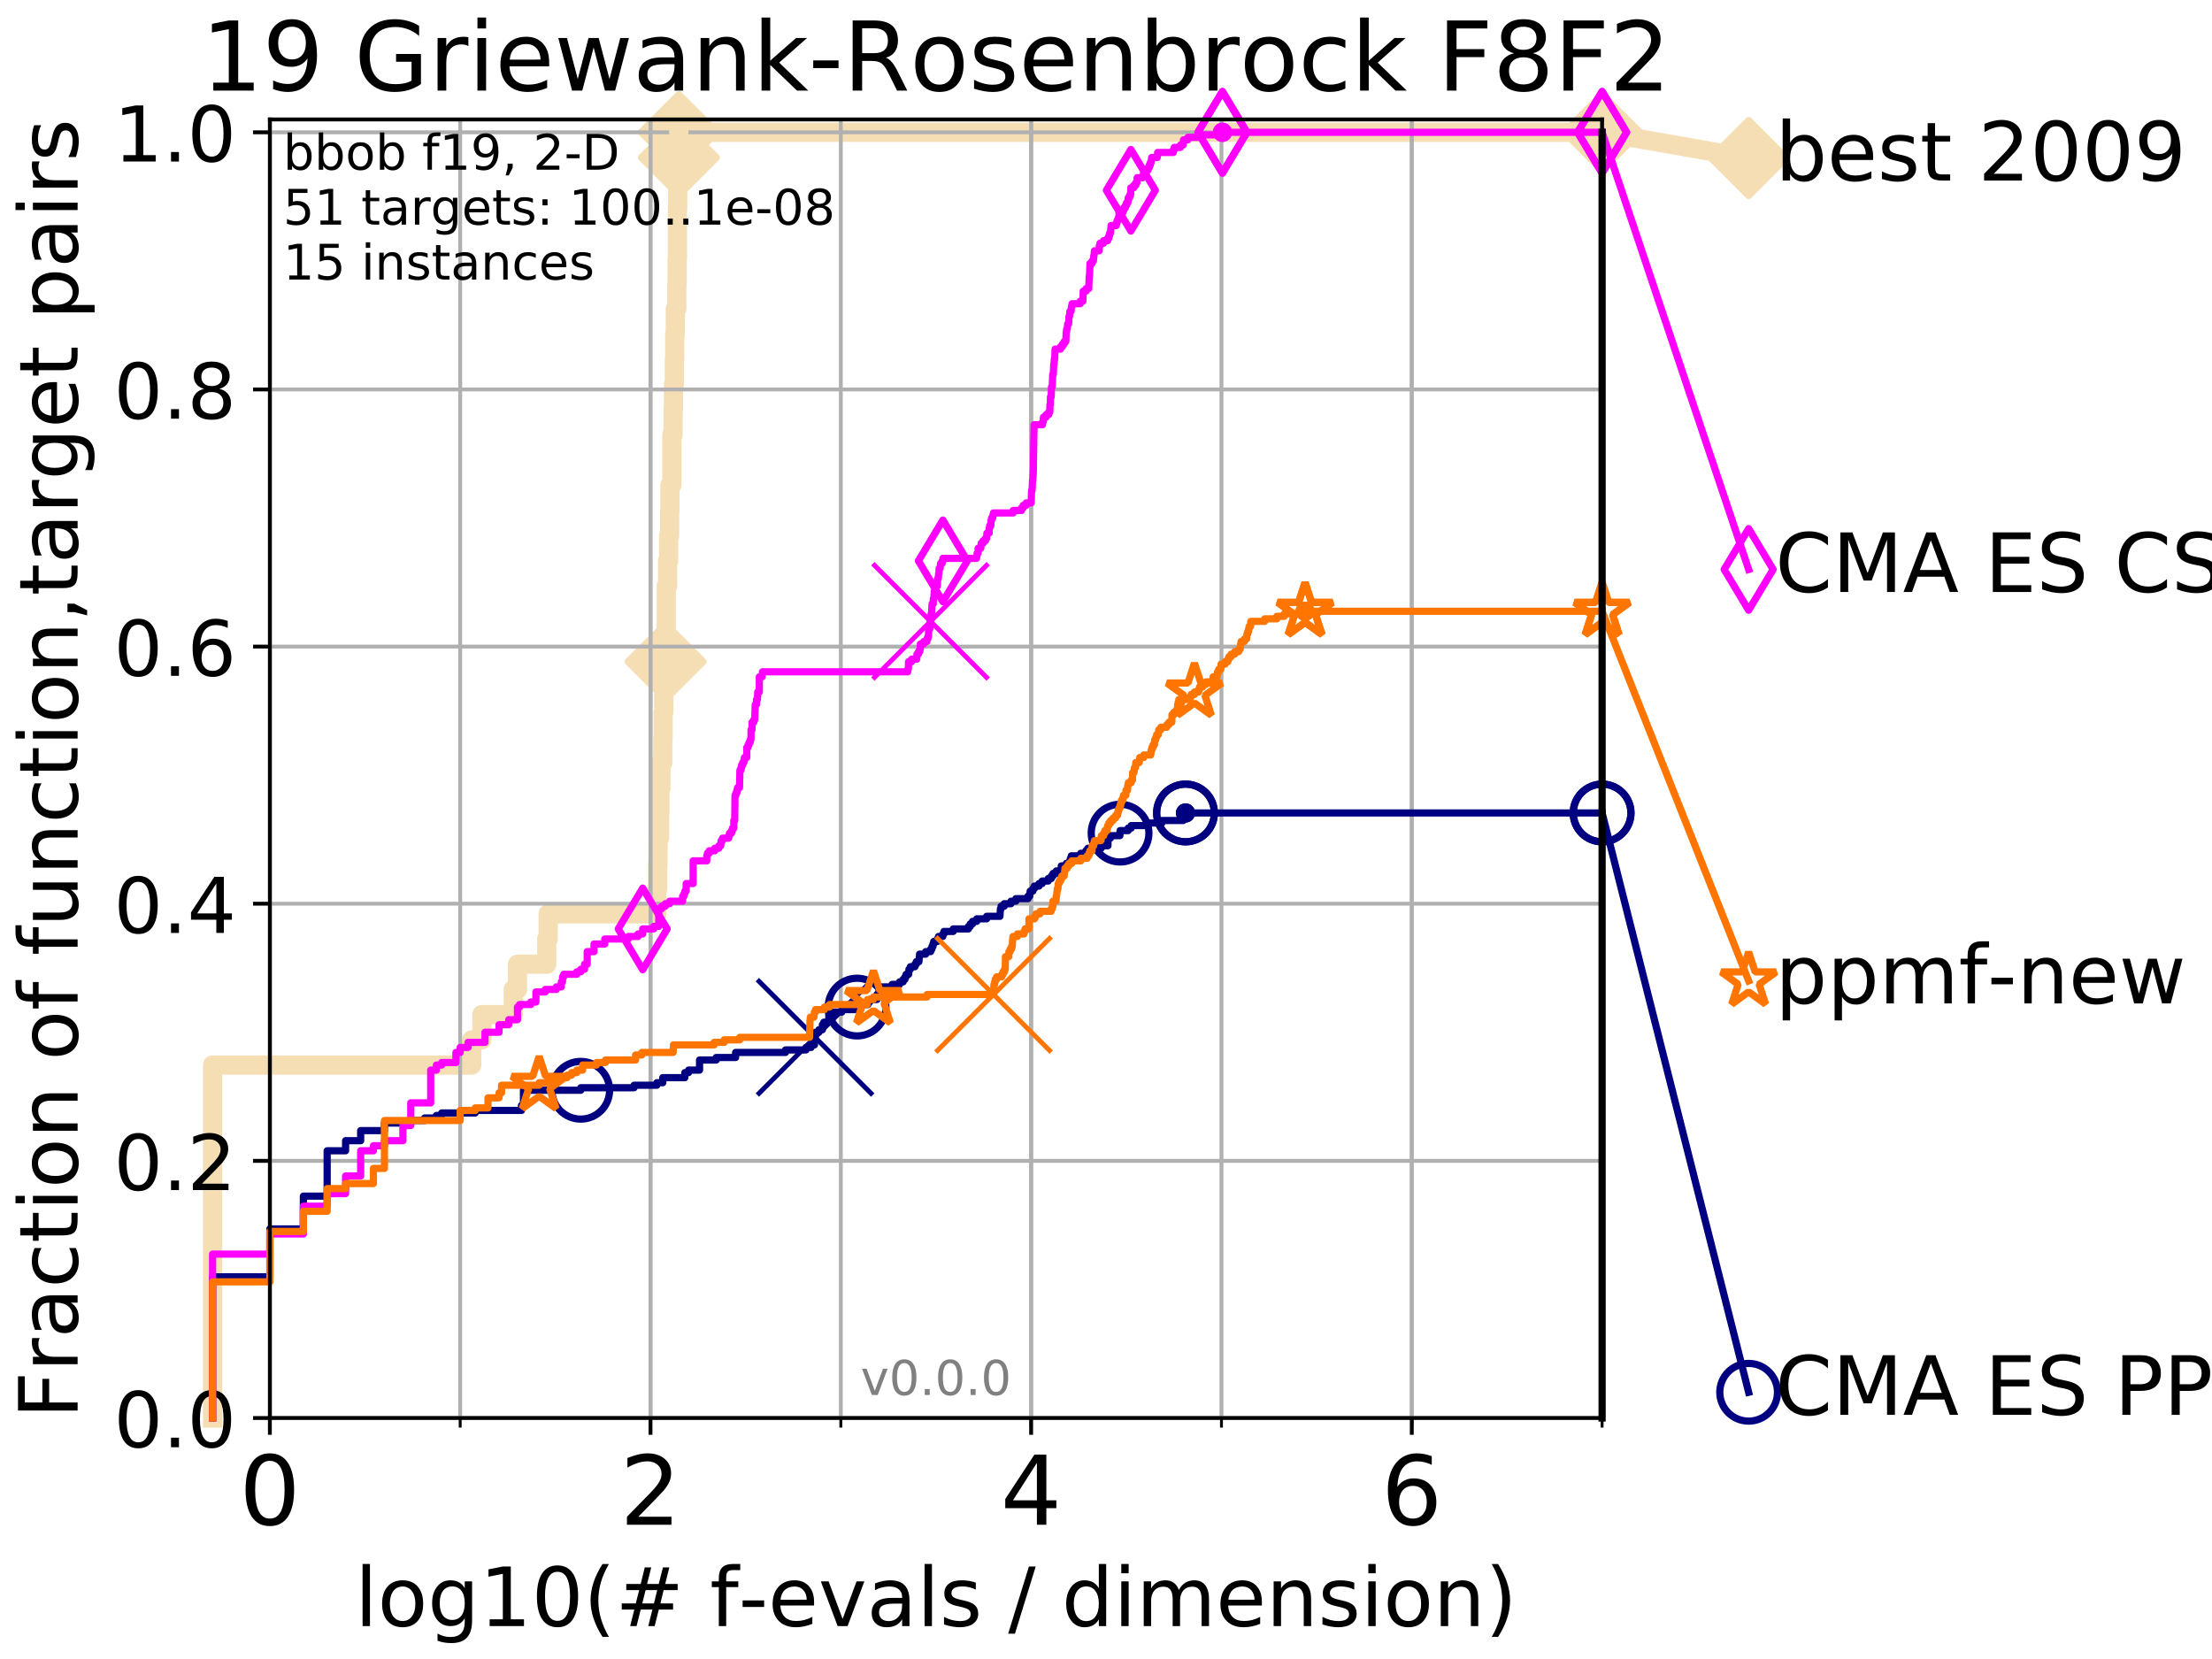 <?xml version="1.0" encoding="utf-8" standalone="no"?>
<!DOCTYPE svg PUBLIC "-//W3C//DTD SVG 1.1//EN"
  "http://www.w3.org/Graphics/SVG/1.1/DTD/svg11.dtd">
<!-- Created with matplotlib (http://matplotlib.org/) -->
<svg height="345pt" version="1.1" viewBox="0 0 460 345" width="460pt" xmlns="http://www.w3.org/2000/svg" xmlns:xlink="http://www.w3.org/1999/xlink">
 <defs>
  <style type="text/css">
*{stroke-linecap:butt;stroke-linejoin:round;}
  </style>
 </defs>
 <g id="figure_1">
  <g id="patch_1">
   <path d="M 0 345.6 
L 460.8 345.6 
L 460.8 0 
L 0 0 
z
" style="fill:#ffffff;"/>
  </g>
  <g id="axes_1">
   <g id="patch_2">
    <path d="M 56.12 294.88 
L 333.168 294.88 
L 333.168 24.84 
L 56.12 24.84 
z
" style="fill:#ffffff;"/>
   </g>
   <g id="line2d_1">
    <path d="M 44.206 294.88 
L 44.206 221.485 
L 98.101 221.485 
L 98.101 216.243 
L 100.208 216.243 
L 100.208 211 
L 106.731 211 
L 106.731 205.758 
L 107.613 205.758 
L 107.613 200.515 
L 113.7 200.515 
L 113.7 195.273 
L 113.999 195.273 
L 113.999 190.03 
L 136.599 190.03 
L 136.599 184.788 
L 136.758 184.788 
L 136.758 179.546 
L 136.837 179.546 
L 136.837 174.303 
L 137.148 174.303 
L 137.148 169.061 
L 137.225 169.061 
L 137.225 163.818 
L 137.453 163.818 
L 137.453 158.576 
L 137.828 158.576 
L 137.828 153.333 
L 137.902 153.333 
L 137.902 148.091 
L 138.049 148.091 
L 138.049 142.848 
L 138.267 142.848 
L 138.267 137.606 
L 138.41 137.606 
L 138.41 132.363 
L 138.553 132.363 
L 138.553 121.878 
L 138.835 121.878 
L 138.835 116.636 
L 139.043 116.636 
L 139.043 111.393 
L 139.249 111.393 
L 139.249 106.151 
L 139.317 106.151 
L 139.317 100.908 
L 139.72 100.908 
L 139.72 90.423 
L 139.983 90.423 
L 139.983 85.181 
L 140.049 85.181 
L 140.049 79.938 
L 140.243 79.938 
L 140.243 74.696 
L 140.307 74.696 
L 140.307 69.453 
L 140.435 69.453 
L 140.435 64.211 
L 140.75 64.211 
L 140.75 58.969 
L 140.813 58.969 
L 140.813 53.726 
L 140.875 53.726 
L 140.875 43.241 
L 140.937 43.241 
L 140.937 37.999 
L 141.121 37.999 
L 141.121 32.756 
L 141.182 32.756 
L 141.182 27.514 
L 333.168 27.514 
" style="fill:none;stroke:#f5deb3;stroke-linecap:square;stroke-width:4;"/>
   </g>
   <g id="line2d_2">
    <defs>
     <path d="M -0 7.778 
L 7.778 0 
L 0 -7.778 
L -7.778 -0 
z
" id="mfa1918ebde" style="stroke:#f5deb3;stroke-linejoin:miter;stroke-width:1.5;"/>
    </defs>
    <g>
     <use style="fill:#f5deb3;stroke:#f5deb3;stroke-linejoin:miter;stroke-width:1.5;" x="138.41" xlink:href="#mfa1918ebde" y="137.606"/>
     <use style="fill:#f5deb3;stroke:#f5deb3;stroke-linejoin:miter;stroke-width:1.5;" x="141.182" xlink:href="#mfa1918ebde" y="32.756"/>
     <use style="fill:#f5deb3;stroke:#f5deb3;stroke-linejoin:miter;stroke-width:1.5;" x="141.182" xlink:href="#mfa1918ebde" y="27.514"/>
     <use style="fill:#f5deb3;stroke:#f5deb3;stroke-linejoin:miter;stroke-width:1.5;" x="141.182" xlink:href="#mfa1918ebde" y="27.514"/>
     <use style="fill:#f5deb3;stroke:#f5deb3;stroke-linejoin:miter;stroke-width:1.5;" x="333.168" xlink:href="#mfa1918ebde" y="27.514"/>
    </g>
   </g>
   <g id="line2d_3">
    <path style="fill:none;stroke:#f5deb3;stroke-linecap:square;stroke-width:4;"/>
    <g/>
   </g>
   <g id="line2d_4">
    <path d="M 333.168 27.514 
L 363.643 32.861 
" style="fill:none;stroke:#f5deb3;stroke-linecap:square;stroke-width:4;"/>
    <g>
     <use style="fill:#f5deb3;stroke:#f5deb3;stroke-linejoin:miter;stroke-width:1.5;" x="333.168" xlink:href="#mfa1918ebde" y="27.514"/>
     <use style="fill:#f5deb3;stroke:#f5deb3;stroke-linejoin:miter;stroke-width:1.5;" x="363.643" xlink:href="#mfa1918ebde" y="32.861"/>
    </g>
   </g>
   <g id="matplotlib.axis_1">
    <g id="xtick_1">
     <g id="line2d_5">
      <path clip-path="url(#p694f54f7bf)" d="M 56.12 294.88 
L 56.12 24.84 
" style="fill:none;stroke:#b0b0b0;stroke-linecap:square;stroke-width:0.8;"/>
     </g>
     <g id="line2d_6">
      <defs>
       <path d="M 0 0 
L 0 3.5 
" id="mdc7cd90489" style="stroke:#000000;stroke-width:0.8;"/>
      </defs>
      <g>
       <use style="stroke:#000000;stroke-width:0.8;" x="56.12" xlink:href="#mdc7cd90489" y="294.88"/>
      </g>
     </g>
     <g id="text_1">
      <!-- 0 -->
      <defs>
       <path d="M 31.781 66.406 
Q 24.172 66.406 20.328 58.906 
Q 16.5 51.422 16.5 36.375 
Q 16.5 21.391 20.328 13.891 
Q 24.172 6.391 31.781 6.391 
Q 39.453 6.391 43.281 13.891 
Q 47.125 21.391 47.125 36.375 
Q 47.125 51.422 43.281 58.906 
Q 39.453 66.406 31.781 66.406 
z
M 31.781 74.219 
Q 44.047 74.219 50.516 64.516 
Q 56.984 54.828 56.984 36.375 
Q 56.984 17.969 50.516 8.266 
Q 44.047 -1.422 31.781 -1.422 
Q 19.531 -1.422 13.062 8.266 
Q 6.594 17.969 6.594 36.375 
Q 6.594 54.828 13.062 64.516 
Q 19.531 74.219 31.781 74.219 
z
" id="DejaVuSans-30"/>
      </defs>
      <g transform="translate(49.758 317.077)scale(0.2 -0.2)">
       <use xlink:href="#DejaVuSans-30"/>
      </g>
     </g>
    </g>
    <g id="xtick_2">
     <g id="line2d_7">
      <path clip-path="url(#p694f54f7bf)" d="M 135.277 294.88 
L 135.277 24.84 
" style="fill:none;stroke:#b0b0b0;stroke-linecap:square;stroke-width:0.8;"/>
     </g>
     <g id="line2d_8">
      <g>
       <use style="stroke:#000000;stroke-width:0.8;" x="135.277" xlink:href="#mdc7cd90489" y="294.88"/>
      </g>
     </g>
     <g id="text_2">
      <!-- 2 -->
      <defs>
       <path d="M 19.188 8.297 
L 53.609 8.297 
L 53.609 0 
L 7.328 0 
L 7.328 8.297 
Q 12.938 14.109 22.625 23.891 
Q 32.328 33.688 34.812 36.531 
Q 39.547 41.844 41.422 45.531 
Q 43.312 49.219 43.312 52.781 
Q 43.312 58.594 39.234 62.25 
Q 35.156 65.922 28.609 65.922 
Q 23.969 65.922 18.812 64.312 
Q 13.672 62.703 7.812 59.422 
L 7.812 69.391 
Q 13.766 71.781 18.938 73 
Q 24.125 74.219 28.422 74.219 
Q 39.75 74.219 46.484 68.547 
Q 53.219 62.891 53.219 53.422 
Q 53.219 48.922 51.531 44.891 
Q 49.859 40.875 45.406 35.406 
Q 44.188 33.984 37.641 27.219 
Q 31.109 20.453 19.188 8.297 
z
" id="DejaVuSans-32"/>
      </defs>
      <g transform="translate(128.914 317.077)scale(0.2 -0.2)">
       <use xlink:href="#DejaVuSans-32"/>
      </g>
     </g>
    </g>
    <g id="xtick_3">
     <g id="line2d_9">
      <path clip-path="url(#p694f54f7bf)" d="M 214.433 294.88 
L 214.433 24.84 
" style="fill:none;stroke:#b0b0b0;stroke-linecap:square;stroke-width:0.8;"/>
     </g>
     <g id="line2d_10">
      <g>
       <use style="stroke:#000000;stroke-width:0.8;" x="214.433" xlink:href="#mdc7cd90489" y="294.88"/>
      </g>
     </g>
     <g id="text_3">
      <!-- 4 -->
      <defs>
       <path d="M 37.797 64.312 
L 12.891 25.391 
L 37.797 25.391 
z
M 35.203 72.906 
L 47.609 72.906 
L 47.609 25.391 
L 58.016 25.391 
L 58.016 17.188 
L 47.609 17.188 
L 47.609 0 
L 37.797 0 
L 37.797 17.188 
L 4.891 17.188 
L 4.891 26.703 
z
" id="DejaVuSans-34"/>
      </defs>
      <g transform="translate(208.071 317.077)scale(0.2 -0.2)">
       <use xlink:href="#DejaVuSans-34"/>
      </g>
     </g>
    </g>
    <g id="xtick_4">
     <g id="line2d_11">
      <path clip-path="url(#p694f54f7bf)" d="M 293.59 294.88 
L 293.59 24.84 
" style="fill:none;stroke:#b0b0b0;stroke-linecap:square;stroke-width:0.8;"/>
     </g>
     <g id="line2d_12">
      <g>
       <use style="stroke:#000000;stroke-width:0.8;" x="293.59" xlink:href="#mdc7cd90489" y="294.88"/>
      </g>
     </g>
     <g id="text_4">
      <!-- 6 -->
      <defs>
       <path d="M 33.016 40.375 
Q 26.375 40.375 22.484 35.828 
Q 18.609 31.297 18.609 23.391 
Q 18.609 15.531 22.484 10.953 
Q 26.375 6.391 33.016 6.391 
Q 39.656 6.391 43.531 10.953 
Q 47.406 15.531 47.406 23.391 
Q 47.406 31.297 43.531 35.828 
Q 39.656 40.375 33.016 40.375 
z
M 52.594 71.297 
L 52.594 62.312 
Q 48.875 64.062 45.094 64.984 
Q 41.312 65.922 37.594 65.922 
Q 27.828 65.922 22.672 59.328 
Q 17.531 52.734 16.797 39.406 
Q 19.672 43.656 24.016 45.922 
Q 28.375 48.188 33.594 48.188 
Q 44.578 48.188 50.953 41.516 
Q 57.328 34.859 57.328 23.391 
Q 57.328 12.156 50.688 5.359 
Q 44.047 -1.422 33.016 -1.422 
Q 20.359 -1.422 13.672 8.266 
Q 6.984 17.969 6.984 36.375 
Q 6.984 53.656 15.188 63.938 
Q 23.391 74.219 37.203 74.219 
Q 40.922 74.219 44.703 73.484 
Q 48.484 72.75 52.594 71.297 
z
" id="DejaVuSans-36"/>
      </defs>
      <g transform="translate(287.227 317.077)scale(0.2 -0.2)">
       <use xlink:href="#DejaVuSans-36"/>
      </g>
     </g>
    </g>
    <g id="xtick_5">
     <g id="line2d_13">
      <path clip-path="url(#p694f54f7bf)" d="M 56.12 294.88 
L 56.12 24.84 
" style="fill:none;stroke:#b0b0b0;stroke-linecap:square;stroke-width:0.8;"/>
     </g>
     <g id="line2d_14">
      <defs>
       <path d="M 0 0 
L 0 2 
" id="m8c9f947f36" style="stroke:#000000;stroke-width:0.6;"/>
      </defs>
      <g>
       <use style="stroke:#000000;stroke-width:0.6;" x="56.12" xlink:href="#m8c9f947f36" y="294.88"/>
      </g>
     </g>
    </g>
    <g id="xtick_6">
     <g id="line2d_15">
      <path clip-path="url(#p694f54f7bf)" d="M 95.698 294.88 
L 95.698 24.84 
" style="fill:none;stroke:#b0b0b0;stroke-linecap:square;stroke-width:0.8;"/>
     </g>
     <g id="line2d_16">
      <g>
       <use style="stroke:#000000;stroke-width:0.6;" x="95.698" xlink:href="#m8c9f947f36" y="294.88"/>
      </g>
     </g>
    </g>
    <g id="xtick_7">
     <g id="line2d_17">
      <path clip-path="url(#p694f54f7bf)" d="M 135.277 294.88 
L 135.277 24.84 
" style="fill:none;stroke:#b0b0b0;stroke-linecap:square;stroke-width:0.8;"/>
     </g>
     <g id="line2d_18">
      <g>
       <use style="stroke:#000000;stroke-width:0.6;" x="135.277" xlink:href="#m8c9f947f36" y="294.88"/>
      </g>
     </g>
    </g>
    <g id="xtick_8">
     <g id="line2d_19">
      <path clip-path="url(#p694f54f7bf)" d="M 174.855 294.88 
L 174.855 24.84 
" style="fill:none;stroke:#b0b0b0;stroke-linecap:square;stroke-width:0.8;"/>
     </g>
     <g id="line2d_20">
      <g>
       <use style="stroke:#000000;stroke-width:0.6;" x="174.855" xlink:href="#m8c9f947f36" y="294.88"/>
      </g>
     </g>
    </g>
    <g id="xtick_9">
     <g id="line2d_21">
      <path clip-path="url(#p694f54f7bf)" d="M 214.433 294.88 
L 214.433 24.84 
" style="fill:none;stroke:#b0b0b0;stroke-linecap:square;stroke-width:0.8;"/>
     </g>
     <g id="line2d_22">
      <g>
       <use style="stroke:#000000;stroke-width:0.6;" x="214.433" xlink:href="#m8c9f947f36" y="294.88"/>
      </g>
     </g>
    </g>
    <g id="xtick_10">
     <g id="line2d_23">
      <path clip-path="url(#p694f54f7bf)" d="M 254.011 294.88 
L 254.011 24.84 
" style="fill:none;stroke:#b0b0b0;stroke-linecap:square;stroke-width:0.8;"/>
     </g>
     <g id="line2d_24">
      <g>
       <use style="stroke:#000000;stroke-width:0.6;" x="254.011" xlink:href="#m8c9f947f36" y="294.88"/>
      </g>
     </g>
    </g>
    <g id="xtick_11">
     <g id="line2d_25">
      <path clip-path="url(#p694f54f7bf)" d="M 293.59 294.88 
L 293.59 24.84 
" style="fill:none;stroke:#b0b0b0;stroke-linecap:square;stroke-width:0.8;"/>
     </g>
     <g id="line2d_26">
      <g>
       <use style="stroke:#000000;stroke-width:0.6;" x="293.59" xlink:href="#m8c9f947f36" y="294.88"/>
      </g>
     </g>
    </g>
    <g id="xtick_12">
     <g id="line2d_27">
      <path clip-path="url(#p694f54f7bf)" d="M 333.168 294.88 
L 333.168 24.84 
" style="fill:none;stroke:#b0b0b0;stroke-linecap:square;stroke-width:0.8;"/>
     </g>
     <g id="line2d_28">
      <g>
       <use style="stroke:#000000;stroke-width:0.6;" x="333.168" xlink:href="#m8c9f947f36" y="294.88"/>
      </g>
     </g>
    </g>
    <g id="text_5">
     <!-- log10(# f-evals / dimension) -->
     <defs>
      <path d="M 9.422 75.984 
L 18.406 75.984 
L 18.406 0 
L 9.422 0 
z
" id="DejaVuSans-6c"/>
      <path d="M 30.609 48.391 
Q 23.391 48.391 19.188 42.75 
Q 14.984 37.109 14.984 27.297 
Q 14.984 17.484 19.156 11.844 
Q 23.344 6.203 30.609 6.203 
Q 37.797 6.203 41.984 11.859 
Q 46.188 17.531 46.188 27.297 
Q 46.188 37.016 41.984 42.703 
Q 37.797 48.391 30.609 48.391 
z
M 30.609 56 
Q 42.328 56 49.016 48.375 
Q 55.719 40.766 55.719 27.297 
Q 55.719 13.875 49.016 6.219 
Q 42.328 -1.422 30.609 -1.422 
Q 18.844 -1.422 12.172 6.219 
Q 5.516 13.875 5.516 27.297 
Q 5.516 40.766 12.172 48.375 
Q 18.844 56 30.609 56 
z
" id="DejaVuSans-6f"/>
      <path d="M 45.406 27.984 
Q 45.406 37.75 41.375 43.109 
Q 37.359 48.484 30.078 48.484 
Q 22.859 48.484 18.828 43.109 
Q 14.797 37.75 14.797 27.984 
Q 14.797 18.266 18.828 12.891 
Q 22.859 7.516 30.078 7.516 
Q 37.359 7.516 41.375 12.891 
Q 45.406 18.266 45.406 27.984 
z
M 54.391 6.781 
Q 54.391 -7.172 48.188 -13.984 
Q 42 -20.797 29.203 -20.797 
Q 24.469 -20.797 20.266 -20.094 
Q 16.062 -19.391 12.109 -17.922 
L 12.109 -9.188 
Q 16.062 -11.328 19.922 -12.344 
Q 23.781 -13.375 27.781 -13.375 
Q 36.625 -13.375 41.016 -8.766 
Q 45.406 -4.156 45.406 5.172 
L 45.406 9.625 
Q 42.625 4.781 38.281 2.391 
Q 33.938 0 27.875 0 
Q 17.828 0 11.672 7.656 
Q 5.516 15.328 5.516 27.984 
Q 5.516 40.672 11.672 48.328 
Q 17.828 56 27.875 56 
Q 33.938 56 38.281 53.609 
Q 42.625 51.219 45.406 46.391 
L 45.406 54.688 
L 54.391 54.688 
z
" id="DejaVuSans-67"/>
      <path d="M 12.406 8.297 
L 28.516 8.297 
L 28.516 63.922 
L 10.984 60.406 
L 10.984 69.391 
L 28.422 72.906 
L 38.281 72.906 
L 38.281 8.297 
L 54.391 8.297 
L 54.391 0 
L 12.406 0 
z
" id="DejaVuSans-31"/>
      <path d="M 31 75.875 
Q 24.469 64.656 21.281 53.656 
Q 18.109 42.672 18.109 31.391 
Q 18.109 20.125 21.312 9.062 
Q 24.516 -2 31 -13.188 
L 23.188 -13.188 
Q 15.875 -1.703 12.234 9.375 
Q 8.594 20.453 8.594 31.391 
Q 8.594 42.281 12.203 53.312 
Q 15.828 64.359 23.188 75.875 
z
" id="DejaVuSans-28"/>
      <path d="M 51.125 44 
L 36.922 44 
L 32.812 27.688 
L 47.125 27.688 
z
M 43.797 71.781 
L 38.719 51.516 
L 52.984 51.516 
L 58.109 71.781 
L 65.922 71.781 
L 60.891 51.516 
L 76.125 51.516 
L 76.125 44 
L 58.984 44 
L 54.984 27.688 
L 70.516 27.688 
L 70.516 20.219 
L 53.078 20.219 
L 48 0 
L 40.188 0 
L 45.219 20.219 
L 30.906 20.219 
L 25.875 0 
L 18.016 0 
L 23.094 20.219 
L 7.719 20.219 
L 7.719 27.688 
L 24.906 27.688 
L 29 44 
L 13.281 44 
L 13.281 51.516 
L 30.906 51.516 
L 35.891 71.781 
z
" id="DejaVuSans-23"/>
      <path id="DejaVuSans-20"/>
      <path d="M 37.109 75.984 
L 37.109 68.5 
L 28.516 68.5 
Q 23.688 68.5 21.797 66.547 
Q 19.922 64.594 19.922 59.516 
L 19.922 54.688 
L 34.719 54.688 
L 34.719 47.703 
L 19.922 47.703 
L 19.922 0 
L 10.891 0 
L 10.891 47.703 
L 2.297 47.703 
L 2.297 54.688 
L 10.891 54.688 
L 10.891 58.5 
Q 10.891 67.625 15.141 71.797 
Q 19.391 75.984 28.609 75.984 
z
" id="DejaVuSans-66"/>
      <path d="M 4.891 31.391 
L 31.203 31.391 
L 31.203 23.391 
L 4.891 23.391 
z
" id="DejaVuSans-2d"/>
      <path d="M 56.203 29.594 
L 56.203 25.203 
L 14.891 25.203 
Q 15.484 15.922 20.484 11.062 
Q 25.484 6.203 34.422 6.203 
Q 39.594 6.203 44.453 7.469 
Q 49.312 8.734 54.109 11.281 
L 54.109 2.781 
Q 49.266 0.734 44.188 -0.344 
Q 39.109 -1.422 33.891 -1.422 
Q 20.797 -1.422 13.156 6.188 
Q 5.516 13.812 5.516 26.812 
Q 5.516 40.234 12.766 48.109 
Q 20.016 56 32.328 56 
Q 43.359 56 49.781 48.891 
Q 56.203 41.797 56.203 29.594 
z
M 47.219 32.234 
Q 47.125 39.594 43.094 43.984 
Q 39.062 48.391 32.422 48.391 
Q 24.906 48.391 20.391 44.141 
Q 15.875 39.891 15.188 32.172 
z
" id="DejaVuSans-65"/>
      <path d="M 2.984 54.688 
L 12.5 54.688 
L 29.594 8.797 
L 46.688 54.688 
L 56.203 54.688 
L 35.688 0 
L 23.484 0 
z
" id="DejaVuSans-76"/>
      <path d="M 34.281 27.484 
Q 23.391 27.484 19.188 25 
Q 14.984 22.516 14.984 16.5 
Q 14.984 11.719 18.141 8.906 
Q 21.297 6.109 26.703 6.109 
Q 34.188 6.109 38.703 11.406 
Q 43.219 16.703 43.219 25.484 
L 43.219 27.484 
z
M 52.203 31.203 
L 52.203 0 
L 43.219 0 
L 43.219 8.297 
Q 40.141 3.328 35.547 0.953 
Q 30.953 -1.422 24.312 -1.422 
Q 15.922 -1.422 10.953 3.297 
Q 6 8.016 6 15.922 
Q 6 25.141 12.172 29.828 
Q 18.359 34.516 30.609 34.516 
L 43.219 34.516 
L 43.219 35.406 
Q 43.219 41.609 39.141 45 
Q 35.062 48.391 27.688 48.391 
Q 23 48.391 18.547 47.266 
Q 14.109 46.141 10.016 43.891 
L 10.016 52.203 
Q 14.938 54.109 19.578 55.047 
Q 24.219 56 28.609 56 
Q 40.484 56 46.344 49.844 
Q 52.203 43.703 52.203 31.203 
z
" id="DejaVuSans-61"/>
      <path d="M 44.281 53.078 
L 44.281 44.578 
Q 40.484 46.531 36.375 47.5 
Q 32.281 48.484 27.875 48.484 
Q 21.188 48.484 17.844 46.438 
Q 14.5 44.391 14.5 40.281 
Q 14.5 37.156 16.891 35.375 
Q 19.281 33.594 26.516 31.984 
L 29.594 31.297 
Q 39.156 29.25 43.188 25.516 
Q 47.219 21.781 47.219 15.094 
Q 47.219 7.469 41.188 3.016 
Q 35.156 -1.422 24.609 -1.422 
Q 20.219 -1.422 15.453 -0.562 
Q 10.688 0.297 5.422 2 
L 5.422 11.281 
Q 10.406 8.688 15.234 7.391 
Q 20.062 6.109 24.812 6.109 
Q 31.156 6.109 34.562 8.281 
Q 37.984 10.453 37.984 14.406 
Q 37.984 18.062 35.516 20.016 
Q 33.062 21.969 24.703 23.781 
L 21.578 24.516 
Q 13.234 26.266 9.516 29.906 
Q 5.812 33.547 5.812 39.891 
Q 5.812 47.609 11.281 51.797 
Q 16.75 56 26.812 56 
Q 31.781 56 36.172 55.266 
Q 40.578 54.547 44.281 53.078 
z
" id="DejaVuSans-73"/>
      <path d="M 25.391 72.906 
L 33.688 72.906 
L 8.297 -9.281 
L 0 -9.281 
z
" id="DejaVuSans-2f"/>
      <path d="M 45.406 46.391 
L 45.406 75.984 
L 54.391 75.984 
L 54.391 0 
L 45.406 0 
L 45.406 8.203 
Q 42.578 3.328 38.25 0.953 
Q 33.938 -1.422 27.875 -1.422 
Q 17.969 -1.422 11.734 6.484 
Q 5.516 14.406 5.516 27.297 
Q 5.516 40.188 11.734 48.094 
Q 17.969 56 27.875 56 
Q 33.938 56 38.25 53.625 
Q 42.578 51.266 45.406 46.391 
z
M 14.797 27.297 
Q 14.797 17.391 18.875 11.75 
Q 22.953 6.109 30.078 6.109 
Q 37.203 6.109 41.297 11.75 
Q 45.406 17.391 45.406 27.297 
Q 45.406 37.203 41.297 42.844 
Q 37.203 48.484 30.078 48.484 
Q 22.953 48.484 18.875 42.844 
Q 14.797 37.203 14.797 27.297 
z
" id="DejaVuSans-64"/>
      <path d="M 9.422 54.688 
L 18.406 54.688 
L 18.406 0 
L 9.422 0 
z
M 9.422 75.984 
L 18.406 75.984 
L 18.406 64.594 
L 9.422 64.594 
z
" id="DejaVuSans-69"/>
      <path d="M 52 44.188 
Q 55.375 50.25 60.062 53.125 
Q 64.75 56 71.094 56 
Q 79.641 56 84.281 50.016 
Q 88.922 44.047 88.922 33.016 
L 88.922 0 
L 79.891 0 
L 79.891 32.719 
Q 79.891 40.578 77.094 44.375 
Q 74.312 48.188 68.609 48.188 
Q 61.625 48.188 57.562 43.547 
Q 53.516 38.922 53.516 30.906 
L 53.516 0 
L 44.484 0 
L 44.484 32.719 
Q 44.484 40.625 41.703 44.406 
Q 38.922 48.188 33.109 48.188 
Q 26.219 48.188 22.156 43.531 
Q 18.109 38.875 18.109 30.906 
L 18.109 0 
L 9.078 0 
L 9.078 54.688 
L 18.109 54.688 
L 18.109 46.188 
Q 21.188 51.219 25.484 53.609 
Q 29.781 56 35.688 56 
Q 41.656 56 45.828 52.969 
Q 50 49.953 52 44.188 
z
" id="DejaVuSans-6d"/>
      <path d="M 54.891 33.016 
L 54.891 0 
L 45.906 0 
L 45.906 32.719 
Q 45.906 40.484 42.875 44.328 
Q 39.844 48.188 33.797 48.188 
Q 26.516 48.188 22.312 43.547 
Q 18.109 38.922 18.109 30.906 
L 18.109 0 
L 9.078 0 
L 9.078 54.688 
L 18.109 54.688 
L 18.109 46.188 
Q 21.344 51.125 25.703 53.562 
Q 30.078 56 35.797 56 
Q 45.219 56 50.047 50.172 
Q 54.891 44.344 54.891 33.016 
z
" id="DejaVuSans-6e"/>
      <path d="M 8.016 75.875 
L 15.828 75.875 
Q 23.141 64.359 26.781 53.312 
Q 30.422 42.281 30.422 31.391 
Q 30.422 20.453 26.781 9.375 
Q 23.141 -1.703 15.828 -13.188 
L 8.016 -13.188 
Q 14.5 -2 17.703 9.062 
Q 20.906 20.125 20.906 31.391 
Q 20.906 42.672 17.703 53.656 
Q 14.5 64.656 8.016 75.875 
z
" id="DejaVuSans-29"/>
     </defs>
     <g transform="translate(73.803 338.154)scale(0.17 -0.17)">
      <use xlink:href="#DejaVuSans-6c"/>
      <use x="27.783" xlink:href="#DejaVuSans-6f"/>
      <use x="88.965" xlink:href="#DejaVuSans-67"/>
      <use x="152.441" xlink:href="#DejaVuSans-31"/>
      <use x="216.064" xlink:href="#DejaVuSans-30"/>
      <use x="279.688" xlink:href="#DejaVuSans-28"/>
      <use x="318.701" xlink:href="#DejaVuSans-23"/>
      <use x="402.49" xlink:href="#DejaVuSans-20"/>
      <use x="434.277" xlink:href="#DejaVuSans-66"/>
      <use x="469.404" xlink:href="#DejaVuSans-2d"/>
      <use x="505.488" xlink:href="#DejaVuSans-65"/>
      <use x="567.012" xlink:href="#DejaVuSans-76"/>
      <use x="626.191" xlink:href="#DejaVuSans-61"/>
      <use x="687.471" xlink:href="#DejaVuSans-6c"/>
      <use x="715.254" xlink:href="#DejaVuSans-73"/>
      <use x="767.354" xlink:href="#DejaVuSans-20"/>
      <use x="799.141" xlink:href="#DejaVuSans-2f"/>
      <use x="832.832" xlink:href="#DejaVuSans-20"/>
      <use x="864.619" xlink:href="#DejaVuSans-64"/>
      <use x="928.096" xlink:href="#DejaVuSans-69"/>
      <use x="955.879" xlink:href="#DejaVuSans-6d"/>
      <use x="1053.291" xlink:href="#DejaVuSans-65"/>
      <use x="1114.814" xlink:href="#DejaVuSans-6e"/>
      <use x="1178.193" xlink:href="#DejaVuSans-73"/>
      <use x="1230.293" xlink:href="#DejaVuSans-69"/>
      <use x="1258.076" xlink:href="#DejaVuSans-6f"/>
      <use x="1319.258" xlink:href="#DejaVuSans-6e"/>
      <use x="1382.637" xlink:href="#DejaVuSans-29"/>
     </g>
    </g>
   </g>
   <g id="matplotlib.axis_2">
    <g id="ytick_1">
     <g id="line2d_29">
      <path clip-path="url(#p694f54f7bf)" d="M 56.12 294.88 
L 333.168 294.88 
" style="fill:none;stroke:#b0b0b0;stroke-linecap:square;stroke-width:0.8;"/>
     </g>
     <g id="line2d_30">
      <defs>
       <path d="M 0 0 
L -3.5 0 
" id="mbd8c21d979" style="stroke:#000000;stroke-width:0.8;"/>
      </defs>
      <g>
       <use style="stroke:#000000;stroke-width:0.8;" x="56.12" xlink:href="#mbd8c21d979" y="294.88"/>
      </g>
     </g>
     <g id="text_6">
      <!-- 0.0 -->
      <defs>
       <path d="M 10.688 12.406 
L 21 12.406 
L 21 0 
L 10.688 0 
z
" id="DejaVuSans-2e"/>
      </defs>
      <g transform="translate(23.675 300.959)scale(0.16 -0.16)">
       <use xlink:href="#DejaVuSans-30"/>
       <use x="63.623" xlink:href="#DejaVuSans-2e"/>
       <use x="95.41" xlink:href="#DejaVuSans-30"/>
      </g>
     </g>
    </g>
    <g id="ytick_2">
     <g id="line2d_31">
      <path clip-path="url(#p694f54f7bf)" d="M 56.12 241.407 
L 333.168 241.407 
" style="fill:none;stroke:#b0b0b0;stroke-linecap:square;stroke-width:0.8;"/>
     </g>
     <g id="line2d_32">
      <g>
       <use style="stroke:#000000;stroke-width:0.8;" x="56.12" xlink:href="#mbd8c21d979" y="241.407"/>
      </g>
     </g>
     <g id="text_7">
      <!-- 0.2 -->
      <g transform="translate(23.675 247.485)scale(0.16 -0.16)">
       <use xlink:href="#DejaVuSans-30"/>
       <use x="63.623" xlink:href="#DejaVuSans-2e"/>
       <use x="95.41" xlink:href="#DejaVuSans-32"/>
      </g>
     </g>
    </g>
    <g id="ytick_3">
     <g id="line2d_33">
      <path clip-path="url(#p694f54f7bf)" d="M 56.12 187.933 
L 333.168 187.933 
" style="fill:none;stroke:#b0b0b0;stroke-linecap:square;stroke-width:0.8;"/>
     </g>
     <g id="line2d_34">
      <g>
       <use style="stroke:#000000;stroke-width:0.8;" x="56.12" xlink:href="#mbd8c21d979" y="187.933"/>
      </g>
     </g>
     <g id="text_8">
      <!-- 0.4 -->
      <g transform="translate(23.675 194.012)scale(0.16 -0.16)">
       <use xlink:href="#DejaVuSans-30"/>
       <use x="63.623" xlink:href="#DejaVuSans-2e"/>
       <use x="95.41" xlink:href="#DejaVuSans-34"/>
      </g>
     </g>
    </g>
    <g id="ytick_4">
     <g id="line2d_35">
      <path clip-path="url(#p694f54f7bf)" d="M 56.12 134.46 
L 333.168 134.46 
" style="fill:none;stroke:#b0b0b0;stroke-linecap:square;stroke-width:0.8;"/>
     </g>
     <g id="line2d_36">
      <g>
       <use style="stroke:#000000;stroke-width:0.8;" x="56.12" xlink:href="#mbd8c21d979" y="134.46"/>
      </g>
     </g>
     <g id="text_9">
      <!-- 0.6 -->
      <g transform="translate(23.675 140.539)scale(0.16 -0.16)">
       <use xlink:href="#DejaVuSans-30"/>
       <use x="63.623" xlink:href="#DejaVuSans-2e"/>
       <use x="95.41" xlink:href="#DejaVuSans-36"/>
      </g>
     </g>
    </g>
    <g id="ytick_5">
     <g id="line2d_37">
      <path clip-path="url(#p694f54f7bf)" d="M 56.12 80.987 
L 333.168 80.987 
" style="fill:none;stroke:#b0b0b0;stroke-linecap:square;stroke-width:0.8;"/>
     </g>
     <g id="line2d_38">
      <g>
       <use style="stroke:#000000;stroke-width:0.8;" x="56.12" xlink:href="#mbd8c21d979" y="80.987"/>
      </g>
     </g>
     <g id="text_10">
      <!-- 0.8 -->
      <defs>
       <path d="M 31.781 34.625 
Q 24.75 34.625 20.719 30.859 
Q 16.703 27.094 16.703 20.516 
Q 16.703 13.922 20.719 10.156 
Q 24.75 6.391 31.781 6.391 
Q 38.812 6.391 42.859 10.172 
Q 46.922 13.969 46.922 20.516 
Q 46.922 27.094 42.891 30.859 
Q 38.875 34.625 31.781 34.625 
z
M 21.922 38.812 
Q 15.578 40.375 12.031 44.719 
Q 8.5 49.078 8.5 55.328 
Q 8.5 64.062 14.719 69.141 
Q 20.953 74.219 31.781 74.219 
Q 42.672 74.219 48.875 69.141 
Q 55.078 64.062 55.078 55.328 
Q 55.078 49.078 51.531 44.719 
Q 48 40.375 41.703 38.812 
Q 48.828 37.156 52.797 32.312 
Q 56.781 27.484 56.781 20.516 
Q 56.781 9.906 50.312 4.234 
Q 43.844 -1.422 31.781 -1.422 
Q 19.734 -1.422 13.25 4.234 
Q 6.781 9.906 6.781 20.516 
Q 6.781 27.484 10.781 32.312 
Q 14.797 37.156 21.922 38.812 
z
M 18.312 54.391 
Q 18.312 48.734 21.844 45.562 
Q 25.391 42.391 31.781 42.391 
Q 38.141 42.391 41.719 45.562 
Q 45.312 48.734 45.312 54.391 
Q 45.312 60.062 41.719 63.234 
Q 38.141 66.406 31.781 66.406 
Q 25.391 66.406 21.844 63.234 
Q 18.312 60.062 18.312 54.391 
z
" id="DejaVuSans-38"/>
      </defs>
      <g transform="translate(23.675 87.066)scale(0.16 -0.16)">
       <use xlink:href="#DejaVuSans-30"/>
       <use x="63.623" xlink:href="#DejaVuSans-2e"/>
       <use x="95.41" xlink:href="#DejaVuSans-38"/>
      </g>
     </g>
    </g>
    <g id="ytick_6">
     <g id="line2d_39">
      <path clip-path="url(#p694f54f7bf)" d="M 56.12 27.514 
L 333.168 27.514 
" style="fill:none;stroke:#b0b0b0;stroke-linecap:square;stroke-width:0.8;"/>
     </g>
     <g id="line2d_40">
      <g>
       <use style="stroke:#000000;stroke-width:0.8;" x="56.12" xlink:href="#mbd8c21d979" y="27.514"/>
      </g>
     </g>
     <g id="text_11">
      <!-- 1.0 -->
      <g transform="translate(23.675 33.592)scale(0.16 -0.16)">
       <use xlink:href="#DejaVuSans-31"/>
       <use x="63.623" xlink:href="#DejaVuSans-2e"/>
       <use x="95.41" xlink:href="#DejaVuSans-30"/>
      </g>
     </g>
    </g>
    <g id="text_12">
     <!-- Fraction of function,target pairs -->
     <defs>
      <path d="M 9.812 72.906 
L 51.703 72.906 
L 51.703 64.594 
L 19.672 64.594 
L 19.672 43.109 
L 48.578 43.109 
L 48.578 34.812 
L 19.672 34.812 
L 19.672 0 
L 9.812 0 
z
" id="DejaVuSans-46"/>
      <path d="M 41.109 46.297 
Q 39.594 47.172 37.812 47.578 
Q 36.031 48 33.891 48 
Q 26.266 48 22.188 43.047 
Q 18.109 38.094 18.109 28.812 
L 18.109 0 
L 9.078 0 
L 9.078 54.688 
L 18.109 54.688 
L 18.109 46.188 
Q 20.953 51.172 25.484 53.578 
Q 30.031 56 36.531 56 
Q 37.453 56 38.578 55.875 
Q 39.703 55.766 41.062 55.516 
z
" id="DejaVuSans-72"/>
      <path d="M 48.781 52.594 
L 48.781 44.188 
Q 44.969 46.297 41.141 47.344 
Q 37.312 48.391 33.406 48.391 
Q 24.656 48.391 19.812 42.844 
Q 14.984 37.312 14.984 27.297 
Q 14.984 17.281 19.812 11.734 
Q 24.656 6.203 33.406 6.203 
Q 37.312 6.203 41.141 7.25 
Q 44.969 8.297 48.781 10.406 
L 48.781 2.094 
Q 45.016 0.344 40.984 -0.531 
Q 36.969 -1.422 32.422 -1.422 
Q 20.062 -1.422 12.781 6.344 
Q 5.516 14.109 5.516 27.297 
Q 5.516 40.672 12.859 48.328 
Q 20.219 56 33.016 56 
Q 37.156 56 41.109 55.141 
Q 45.062 54.297 48.781 52.594 
z
" id="DejaVuSans-63"/>
      <path d="M 18.312 70.219 
L 18.312 54.688 
L 36.812 54.688 
L 36.812 47.703 
L 18.312 47.703 
L 18.312 18.016 
Q 18.312 11.328 20.141 9.422 
Q 21.969 7.516 27.594 7.516 
L 36.812 7.516 
L 36.812 0 
L 27.594 0 
Q 17.188 0 13.234 3.875 
Q 9.281 7.766 9.281 18.016 
L 9.281 47.703 
L 2.688 47.703 
L 2.688 54.688 
L 9.281 54.688 
L 9.281 70.219 
z
" id="DejaVuSans-74"/>
      <path d="M 8.5 21.578 
L 8.5 54.688 
L 17.484 54.688 
L 17.484 21.922 
Q 17.484 14.156 20.5 10.266 
Q 23.531 6.391 29.594 6.391 
Q 36.859 6.391 41.078 11.031 
Q 45.312 15.672 45.312 23.688 
L 45.312 54.688 
L 54.297 54.688 
L 54.297 0 
L 45.312 0 
L 45.312 8.406 
Q 42.047 3.422 37.719 1 
Q 33.406 -1.422 27.688 -1.422 
Q 18.266 -1.422 13.375 4.438 
Q 8.5 10.297 8.5 21.578 
z
M 31.109 56 
z
" id="DejaVuSans-75"/>
      <path d="M 11.719 12.406 
L 22.016 12.406 
L 22.016 4 
L 14.016 -11.625 
L 7.719 -11.625 
L 11.719 4 
z
" id="DejaVuSans-2c"/>
      <path d="M 18.109 8.203 
L 18.109 -20.797 
L 9.078 -20.797 
L 9.078 54.688 
L 18.109 54.688 
L 18.109 46.391 
Q 20.953 51.266 25.266 53.625 
Q 29.594 56 35.594 56 
Q 45.562 56 51.781 48.094 
Q 58.016 40.188 58.016 27.297 
Q 58.016 14.406 51.781 6.484 
Q 45.562 -1.422 35.594 -1.422 
Q 29.594 -1.422 25.266 0.953 
Q 20.953 3.328 18.109 8.203 
z
M 48.688 27.297 
Q 48.688 37.203 44.609 42.844 
Q 40.531 48.484 33.406 48.484 
Q 26.266 48.484 22.188 42.844 
Q 18.109 37.203 18.109 27.297 
Q 18.109 17.391 22.188 11.75 
Q 26.266 6.109 33.406 6.109 
Q 40.531 6.109 44.609 11.75 
Q 48.688 17.391 48.688 27.297 
z
" id="DejaVuSans-70"/>
     </defs>
     <g transform="translate(16.14 294.999)rotate(-90)scale(0.17 -0.17)">
      <use xlink:href="#DejaVuSans-46"/>
      <use x="57.41" xlink:href="#DejaVuSans-72"/>
      <use x="98.523" xlink:href="#DejaVuSans-61"/>
      <use x="159.803" xlink:href="#DejaVuSans-63"/>
      <use x="214.783" xlink:href="#DejaVuSans-74"/>
      <use x="253.992" xlink:href="#DejaVuSans-69"/>
      <use x="281.775" xlink:href="#DejaVuSans-6f"/>
      <use x="342.957" xlink:href="#DejaVuSans-6e"/>
      <use x="406.336" xlink:href="#DejaVuSans-20"/>
      <use x="438.123" xlink:href="#DejaVuSans-6f"/>
      <use x="499.305" xlink:href="#DejaVuSans-66"/>
      <use x="534.51" xlink:href="#DejaVuSans-20"/>
      <use x="566.297" xlink:href="#DejaVuSans-66"/>
      <use x="601.502" xlink:href="#DejaVuSans-75"/>
      <use x="664.881" xlink:href="#DejaVuSans-6e"/>
      <use x="728.26" xlink:href="#DejaVuSans-63"/>
      <use x="783.24" xlink:href="#DejaVuSans-74"/>
      <use x="822.449" xlink:href="#DejaVuSans-69"/>
      <use x="850.232" xlink:href="#DejaVuSans-6f"/>
      <use x="911.414" xlink:href="#DejaVuSans-6e"/>
      <use x="974.793" xlink:href="#DejaVuSans-2c"/>
      <use x="1006.58" xlink:href="#DejaVuSans-74"/>
      <use x="1045.789" xlink:href="#DejaVuSans-61"/>
      <use x="1107.068" xlink:href="#DejaVuSans-72"/>
      <use x="1148.166" xlink:href="#DejaVuSans-67"/>
      <use x="1211.643" xlink:href="#DejaVuSans-65"/>
      <use x="1273.166" xlink:href="#DejaVuSans-74"/>
      <use x="1312.375" xlink:href="#DejaVuSans-20"/>
      <use x="1344.162" xlink:href="#DejaVuSans-70"/>
      <use x="1407.639" xlink:href="#DejaVuSans-61"/>
      <use x="1468.918" xlink:href="#DejaVuSans-69"/>
      <use x="1496.701" xlink:href="#DejaVuSans-72"/>
      <use x="1537.814" xlink:href="#DejaVuSans-73"/>
     </g>
    </g>
   </g>
   <g id="line2d_41">
    <defs>
     <path d="M 0 1.5 
C 0.398 1.5 0.779 1.342 1.061 1.061 
C 1.342 0.779 1.5 0.398 1.5 0 
C 1.5 -0.398 1.342 -0.779 1.061 -1.061 
C 0.779 -1.342 0.398 -1.5 0 -1.5 
C -0.398 -1.5 -0.779 -1.342 -1.061 -1.061 
C -1.342 -0.779 -1.5 -0.398 -1.5 0 
C -1.5 0.398 -1.342 0.779 -1.061 1.061 
C -0.779 1.342 -0.398 1.5 0 1.5 
z
" id="mcb6162904f" style="stroke:#f5deb3;"/>
    </defs>
    <g>
     <use style="fill:#f5deb3;stroke:#f5deb3;" x="141.182" xlink:href="#mcb6162904f" y="27.514"/>
     <use style="fill:#f5deb3;stroke:#f5deb3;" x="141.182" xlink:href="#mcb6162904f" y="27.514"/>
    </g>
   </g>
   <g id="line2d_42">
    <defs>
     <path d="M 0 1.5 
C 0.398 1.5 0.779 1.342 1.061 1.061 
C 1.342 0.779 1.5 0.398 1.5 0 
C 1.5 -0.398 1.342 -0.779 1.061 -1.061 
C 0.779 -1.342 0.398 -1.5 0 -1.5 
C -0.398 -1.5 -0.779 -1.342 -1.061 -1.061 
C -1.342 -0.779 -1.5 -0.398 -1.5 0 
C -1.5 0.398 -1.342 0.779 -1.061 1.061 
C -0.779 1.342 -0.398 1.5 0 1.5 
z
" id="md7c7017c10" style="stroke:#000080;"/>
    </defs>
    <g>
     <use style="fill:#000080;stroke:#000080;" x="246.534" xlink:href="#md7c7017c10" y="169.061"/>
     <use style="fill:#000080;stroke:#000080;" x="246.534" xlink:href="#md7c7017c10" y="169.061"/>
    </g>
   </g>
   <g id="line2d_43">
    <path d="M 44.206 294.88 
L 44.206 265.522 
L 56.12 265.522 
L 56.12 255.561 
L 63.089 255.561 
L 63.089 248.746 
L 68.034 248.746 
L 68.034 239.31 
L 71.87 239.31 
L 71.87 237.213 
L 75.004 237.213 
L 75.004 235.116 
L 79.949 235.116 
L 79.949 233.543 
L 85.422 233.543 
L 85.422 233.019 
L 88.294 233.019 
L 88.294 232.495 
L 90.753 232.495 
L 90.753 231.97 
L 91.863 231.97 
L 91.863 231.446 
L 98.832 231.446 
L 98.832 230.922 
L 108.451 230.922 
L 108.451 229.873 
L 108.856 229.873 
L 108.856 226.728 
L 120.77 226.728 
L 120.77 226.204 
L 131.865 226.204 
L 131.865 225.679 
L 136.599 225.679 
L 136.599 225.155 
L 137.828 225.155 
L 137.828 224.107 
L 142.417 224.107 
L 142.417 223.058 
L 143.193 223.058 
L 143.193 222.534 
L 145.475 222.534 
L 145.475 220.437 
L 148.946 220.437 
L 148.946 219.913 
L 152.974 219.913 
L 152.974 218.864 
L 163.348 218.864 
L 163.348 218.34 
L 167.608 218.34 
L 167.608 217.816 
L 168.687 217.816 
L 168.687 217.291 
L 169.375 217.291 
L 169.375 215.719 
L 169.528 215.719 
L 169.551 214.67 
L 170.295 214.67 
L 170.295 214.146 
L 171.019 214.146 
L 171.019 213.097 
L 171.318 213.097 
L 171.318 212.573 
L 172.352 212.573 
L 172.352 210.476 
L 175.06 210.476 
L 175.06 209.952 
L 177.953 209.952 
L 177.953 209.428 
L 178.231 209.428 
L 178.231 208.903 
L 180.49 208.903 
L 180.49 208.379 
L 180.852 208.379 
L 180.852 207.855 
L 182.371 207.855 
L 182.377 206.806 
L 182.728 206.806 
L 182.728 206.282 
L 182.966 206.282 
L 182.966 205.758 
L 183.274 205.758 
L 183.274 205.234 
L 185.522 205.234 
L 185.522 204.709 
L 187.076 204.709 
L 187.076 204.185 
L 187.815 204.185 
L 187.815 203.661 
L 188.203 203.661 
L 188.203 203.137 
L 188.435 203.137 
L 188.435 202.612 
L 188.968 202.612 
L 189.021 201.564 
L 189.313 201.564 
L 189.313 201.04 
L 190.254 201.04 
L 190.254 200.515 
L 190.553 200.515 
L 190.553 199.991 
L 191.103 199.991 
L 191.173 198.943 
L 191.226 198.943 
L 191.226 198.418 
L 192.507 198.418 
L 192.507 197.894 
L 193.537 197.894 
L 193.537 197.37 
L 193.801 197.37 
L 193.801 196.846 
L 194.011 196.846 
L 194.011 196.321 
L 194.169 196.321 
L 194.169 195.797 
L 194.915 195.797 
L 194.915 195.273 
L 195.17 195.273 
L 195.17 194.749 
L 196.073 194.749 
L 196.073 194.224 
L 196.304 194.224 
L 196.304 193.7 
L 198.233 193.7 
L 198.233 193.176 
L 201.391 193.176 
L 201.391 192.652 
L 201.776 192.652 
L 201.776 192.127 
L 202.243 192.127 
L 202.243 191.603 
L 203.128 191.603 
L 203.128 191.079 
L 205.178 191.079 
L 205.178 190.555 
L 207.943 190.555 
L 208.046 188.982 
L 208.184 188.982 
L 208.184 188.458 
L 208.834 188.458 
L 208.834 187.933 
L 210.236 187.933 
L 210.236 187.409 
L 211.255 187.409 
L 211.255 186.885 
L 213.775 186.885 
L 213.775 186.361 
L 214.136 186.361 
L 214.233 185.312 
L 214.795 185.312 
L 214.795 184.788 
L 215.108 184.788 
L 215.108 184.264 
L 216.072 184.264 
L 216.072 183.739 
L 216.728 183.739 
L 216.728 183.215 
L 217.992 183.215 
L 217.992 182.691 
L 218.635 182.691 
L 218.635 182.167 
L 218.986 182.167 
L 218.986 181.642 
L 219.663 181.642 
L 219.663 181.118 
L 220.658 181.118 
L 220.697 180.07 
L 221.752 180.07 
L 221.752 179.546 
L 222.418 179.546 
L 222.418 179.021 
L 222.594 179.021 
L 222.594 178.497 
L 222.789 178.497 
L 222.789 177.973 
L 224.738 177.973 
L 224.738 177.449 
L 225.807 177.449 
L 225.807 176.924 
L 226.224 176.924 
L 226.224 176.4 
L 229.014 176.4 
L 229.014 175.876 
L 230.407 175.876 
L 230.426 174.303 
L 230.918 174.303 
L 230.918 173.779 
L 232.89 173.779 
L 232.925 172.73 
L 234.608 172.73 
L 234.608 172.206 
L 235.24 172.206 
L 235.24 171.682 
L 238.748 171.682 
L 238.748 171.158 
L 241.604 171.158 
L 241.604 170.633 
L 246.062 170.633 
L 246.157 169.585 
L 246.534 169.585 
L 246.534 169.061 
L 333.168 169.061 
L 333.168 169.061 
" style="fill:none;stroke:#000080;stroke-linecap:square;stroke-width:1.5;"/>
   </g>
   <g id="line2d_44">
    <defs>
     <path d="M 0 6 
C 1.591 6 3.117 5.368 4.243 4.243 
C 5.368 3.117 6 1.591 6 0 
C 6 -1.591 5.368 -3.117 4.243 -4.243 
C 3.117 -5.368 1.591 -6 0 -6 
C -1.591 -6 -3.117 -5.368 -4.243 -4.243 
C -5.368 -3.117 -6 -1.591 -6 0 
C -6 1.591 -5.368 3.117 -4.243 4.243 
C -3.117 5.368 -1.591 6 0 6 
z
" id="m97f3c9d8ac" style="stroke:#000080;stroke-width:1.5;"/>
    </defs>
    <g>
     <use style="fill:none;stroke:#000080;stroke-width:1.5;" x="120.77" xlink:href="#m97f3c9d8ac" y="226.728"/>
     <use style="fill:none;stroke:#000080;stroke-width:1.5;" x="178.231" xlink:href="#m97f3c9d8ac" y="209.428"/>
     <use style="fill:none;stroke:#000080;stroke-width:1.5;" x="232.925" xlink:href="#m97f3c9d8ac" y="173.255"/>
     <use style="fill:none;stroke:#000080;stroke-width:1.5;" x="246.534" xlink:href="#m97f3c9d8ac" y="169.061"/>
     <use style="fill:none;stroke:#000080;stroke-width:1.5;" x="246.534" xlink:href="#m97f3c9d8ac" y="169.061"/>
     <use style="fill:none;stroke:#000080;stroke-width:1.5;" x="333.168" xlink:href="#m97f3c9d8ac" y="169.061"/>
    </g>
   </g>
   <g id="line2d_45">
    <path style="fill:none;stroke:#000080;stroke-linecap:square;stroke-width:1.5;"/>
    <g/>
   </g>
   <g id="line2d_46">
    <path clip-path="url(#p694f54f7bf)" d="M 169.492 215.719 
" style="fill:none;stroke:#000080;stroke-linecap:square;stroke-width:1.5;"/>
    <defs>
     <path d="M -12 12 
L 12 -12 
M -12 -12 
L 12 12 
" id="m867e7abeac" style="stroke:#000080;"/>
    </defs>
    <g clip-path="url(#p694f54f7bf)">
     <use style="fill:#000080;stroke:#000080;" x="169.492" xlink:href="#m867e7abeac" y="215.719"/>
    </g>
   </g>
   <g id="line2d_47">
    <defs>
     <path d="M 0 1.5 
C 0.398 1.5 0.779 1.342 1.061 1.061 
C 1.342 0.779 1.5 0.398 1.5 0 
C 1.5 -0.398 1.342 -0.779 1.061 -1.061 
C 0.779 -1.342 0.398 -1.5 0 -1.5 
C -0.398 -1.5 -0.779 -1.342 -1.061 -1.061 
C -1.342 -0.779 -1.5 -0.398 -1.5 0 
C -1.5 0.398 -1.342 0.779 -1.061 1.061 
C -0.779 1.342 -0.398 1.5 0 1.5 
z
" id="m9292823a11" style="stroke:#ff00ff;"/>
    </defs>
    <g>
     <use style="fill:#ff00ff;stroke:#ff00ff;" x="254.211" xlink:href="#m9292823a11" y="27.514"/>
     <use style="fill:#ff00ff;stroke:#ff00ff;" x="254.211" xlink:href="#m9292823a11" y="27.514"/>
    </g>
   </g>
   <g id="line2d_48">
    <path d="M 44.206 294.88 
L 44.206 260.804 
L 56.12 260.804 
L 56.12 256.61 
L 63.089 256.61 
L 63.089 250.843 
L 68.034 250.843 
L 68.034 248.222 
L 71.87 248.222 
L 71.87 244.552 
L 75.004 244.552 
L 75.004 239.31 
L 77.653 239.31 
L 77.653 238.261 
L 79.949 238.261 
L 79.949 237.213 
L 83.784 237.213 
L 83.784 234.067 
L 85.422 234.067 
L 85.422 229.349 
L 89.568 229.349 
L 89.568 222.534 
L 90.753 222.534 
L 90.753 221.485 
L 91.863 221.485 
L 91.863 220.961 
L 94.817 220.961 
L 94.817 218.864 
L 95.698 218.864 
L 95.698 217.816 
L 97.337 217.816 
L 97.337 216.767 
L 100.857 216.767 
L 100.857 214.67 
L 103.777 214.67 
L 103.777 213.097 
L 105.802 213.097 
L 105.802 212.049 
L 107.613 212.049 
L 107.613 209.428 
L 108.037 209.428 
L 108.037 208.903 
L 110.385 208.903 
L 110.385 208.379 
L 111.448 208.379 
L 111.448 206.282 
L 113.396 206.282 
L 113.396 205.758 
L 115.691 205.758 
L 115.691 205.234 
L 116.733 205.234 
L 116.733 204.185 
L 116.984 204.185 
L 116.984 203.137 
L 117.232 203.137 
L 117.232 202.612 
L 119.951 202.612 
L 119.951 202.088 
L 120.77 202.088 
L 120.77 201.564 
L 121.551 201.564 
L 121.551 200.515 
L 122.115 200.515 
L 122.115 197.894 
L 123.533 197.894 
L 123.533 196.321 
L 125.765 196.321 
L 125.765 195.273 
L 130.672 195.273 
L 130.672 194.749 
L 132.684 194.749 
L 132.684 194.224 
L 133.655 194.224 
L 133.655 193.176 
L 135.951 193.176 
L 135.951 192.652 
L 136.993 192.652 
L 136.993 188.982 
L 137.604 188.982 
L 137.604 188.458 
L 138.339 188.458 
L 138.339 187.933 
L 139.249 187.933 
L 139.249 187.409 
L 141.957 187.409 
L 141.957 186.361 
L 142.246 186.361 
L 142.246 185.836 
L 142.417 185.836 
L 142.417 185.312 
L 142.698 185.312 
L 142.698 183.739 
L 144.143 183.739 
L 144.143 179.021 
L 146.975 179.021 
L 146.975 177.973 
L 147.105 177.973 
L 147.105 177.449 
L 147.489 177.449 
L 147.489 176.924 
L 148.633 176.924 
L 148.633 176.4 
L 149.481 176.4 
L 149.481 175.876 
L 149.89 175.876 
L 149.963 174.827 
L 150.253 174.827 
L 150.253 174.303 
L 151.534 174.303 
L 151.534 173.779 
L 151.701 173.779 
L 151.701 173.255 
L 152.125 173.255 
L 152.125 172.73 
L 152.317 172.73 
L 152.317 172.206 
L 152.602 172.206 
L 152.602 170.633 
L 152.789 170.633 
L 152.851 165.391 
L 153.036 165.391 
L 153.036 164.867 
L 153.248 164.867 
L 153.248 164.342 
L 153.369 164.342 
L 153.369 163.818 
L 153.784 163.818 
L 153.871 160.148 
L 154.103 160.148 
L 154.103 159.624 
L 154.217 159.624 
L 154.217 159.1 
L 154.444 159.1 
L 154.444 158.576 
L 154.696 158.576 
L 154.807 157.527 
L 155.296 157.527 
L 155.296 155.43 
L 155.562 155.43 
L 155.562 154.906 
L 155.772 154.906 
L 155.772 154.382 
L 156.006 154.382 
L 156.006 153.857 
L 156.159 153.857 
L 156.185 151.76 
L 156.387 151.76 
L 156.412 150.188 
L 156.761 150.188 
L 156.761 149.663 
L 156.957 149.663 
L 157.054 146.518 
L 157.318 146.518 
L 157.318 145.469 
L 157.508 145.469 
L 157.578 143.897 
L 157.904 143.897 
L 157.904 140.751 
L 158.493 140.751 
L 158.559 139.703 
L 188.767 139.703 
L 188.767 139.178 
L 188.9 139.178 
L 188.938 137.606 
L 189.574 137.606 
L 189.574 137.081 
L 190.636 137.081 
L 190.677 136.033 
L 191.006 136.033 
L 191.006 135.509 
L 191.272 135.509 
L 191.272 134.984 
L 191.391 134.984 
L 191.391 133.936 
L 192.095 133.936 
L 192.095 133.412 
L 192.739 133.412 
L 192.739 132.887 
L 192.962 132.887 
L 192.962 132.363 
L 193.082 132.363 
L 193.12 130.79 
L 193.362 130.79 
L 193.473 129.218 
L 193.572 129.218 
L 193.624 127.645 
L 193.724 127.645 
L 193.824 125.548 
L 194.087 125.548 
L 194.09 124.499 
L 194.202 124.499 
L 194.285 122.927 
L 194.536 122.927 
L 194.642 121.878 
L 194.923 121.878 
L 194.974 120.306 
L 195.133 120.306 
L 195.196 119.257 
L 195.262 119.257 
L 195.288 118.209 
L 195.512 118.209 
L 195.592 117.16 
L 195.938 117.16 
L 195.938 116.636 
L 196.081 116.636 
L 196.081 116.112 
L 203.085 116.112 
L 203.185 115.063 
L 203.4 115.063 
L 203.411 114.015 
L 203.965 114.015 
L 204.047 112.966 
L 204.445 112.966 
L 204.445 112.442 
L 204.947 112.442 
L 204.947 111.918 
L 205.185 111.918 
L 205.234 110.869 
L 205.703 110.869 
L 205.713 109.821 
L 205.817 109.821 
L 205.817 109.296 
L 206.07 109.296 
L 206.072 108.248 
L 206.201 108.248 
L 206.201 107.724 
L 206.449 107.724 
L 206.449 107.199 
L 206.581 107.199 
L 206.581 106.675 
L 210.689 106.675 
L 210.689 106.151 
L 212.434 106.151 
L 212.434 105.627 
L 212.772 105.627 
L 212.772 105.102 
L 213.398 105.102 
L 213.398 104.578 
L 214.445 104.578 
L 214.52 101.957 
L 214.629 101.957 
L 214.719 99.86 
L 214.763 99.86 
L 214.874 98.287 
L 214.885 98.287 
L 214.99 90.948 
L 214.998 90.948 
L 215.049 88.326 
L 216.782 88.326 
L 216.782 87.802 
L 216.914 87.802 
L 216.992 86.754 
L 217.529 86.754 
L 217.529 86.229 
L 218.073 86.229 
L 218.073 85.705 
L 218.311 85.705 
L 218.345 84.132 
L 218.429 84.132 
L 218.44 82.56 
L 218.596 82.56 
L 218.662 80.463 
L 218.813 80.463 
L 218.924 77.841 
L 219.041 77.841 
L 219.134 75.744 
L 219.213 75.744 
L 219.251 74.696 
L 219.327 74.696 
L 219.41 72.599 
L 220.539 72.599 
L 220.539 72.075 
L 220.936 72.075 
L 220.936 71.55 
L 221.295 71.55 
L 221.295 71.026 
L 221.653 71.026 
L 221.728 68.929 
L 221.821 68.929 
L 221.821 68.405 
L 221.948 68.405 
L 222.024 67.356 
L 222.234 67.356 
L 222.294 65.784 
L 222.422 65.784 
L 222.485 64.735 
L 222.749 64.735 
L 222.822 63.687 
L 222.942 63.687 
L 222.942 63.163 
L 224.627 63.163 
L 224.627 62.638 
L 225.196 62.638 
L 225.261 60.541 
L 225.853 60.541 
L 225.853 60.017 
L 226.408 60.017 
L 226.516 57.396 
L 226.575 57.396 
L 226.665 54.775 
L 227.116 54.775 
L 227.116 54.25 
L 227.383 54.25 
L 227.449 53.202 
L 227.512 53.202 
L 227.592 52.153 
L 228.587 52.153 
L 228.607 51.105 
L 228.748 51.105 
L 228.748 50.581 
L 229.486 50.581 
L 229.486 50.056 
L 230.342 50.056 
L 230.342 49.532 
L 230.6 49.532 
L 230.6 49.008 
L 230.745 49.008 
L 230.745 48.484 
L 230.92 48.484 
L 231.008 47.435 
L 231.047 47.435 
L 231.047 46.911 
L 232.12 46.911 
L 232.12 46.387 
L 232.299 46.387 
L 232.299 45.862 
L 232.537 45.862 
L 232.537 45.338 
L 232.681 45.338 
L 232.717 44.29 
L 233.469 44.29 
L 233.469 43.765 
L 233.687 43.765 
L 233.687 43.241 
L 234.014 43.241 
L 234.014 42.717 
L 234.247 42.717 
L 234.247 42.193 
L 234.556 42.193 
L 234.606 41.144 
L 234.904 41.144 
L 234.904 40.62 
L 235.107 40.62 
L 235.169 39.047 
L 235.784 39.047 
L 235.784 38.523 
L 236.196 38.523 
L 236.196 37.999 
L 236.433 37.999 
L 236.482 36.95 
L 237.684 36.95 
L 237.684 36.426 
L 237.839 36.426 
L 237.839 35.902 
L 238.387 35.902 
L 238.387 35.377 
L 238.752 35.377 
L 238.752 34.853 
L 239.004 34.853 
L 239.004 34.329 
L 239.208 34.329 
L 239.208 33.805 
L 239.386 33.805 
L 239.491 32.756 
L 240.664 32.756 
L 240.742 31.708 
L 243.981 31.708 
L 243.981 31.183 
L 244.191 31.183 
L 244.191 30.659 
L 245.489 30.659 
L 245.489 30.135 
L 246.069 30.135 
L 246.115 29.086 
L 247.012 29.086 
L 247.012 28.562 
L 249.265 28.562 
L 249.265 28.038 
L 254.211 28.038 
L 254.211 27.514 
L 333.168 27.514 
L 333.168 27.514 
" style="fill:none;stroke:#ff00ff;stroke-linecap:square;stroke-width:1.5;"/>
   </g>
   <g id="line2d_49">
    <defs>
     <path d="M -0 8.485 
L 5.091 0 
L 0 -8.485 
L -5.091 -0 
z
" id="m87a4991b3f" style="stroke:#ff00ff;stroke-linejoin:miter;stroke-width:1.5;"/>
    </defs>
    <g>
     <use style="fill:none;stroke:#ff00ff;stroke-linejoin:miter;stroke-width:1.5;" x="133.655" xlink:href="#m87a4991b3f" y="193.176"/>
     <use style="fill:none;stroke:#ff00ff;stroke-linejoin:miter;stroke-width:1.5;" x="196.081" xlink:href="#m87a4991b3f" y="116.636"/>
     <use style="fill:none;stroke:#ff00ff;stroke-linejoin:miter;stroke-width:1.5;" x="235.169" xlink:href="#m87a4991b3f" y="39.571"/>
     <use style="fill:none;stroke:#ff00ff;stroke-linejoin:miter;stroke-width:1.5;" x="254.211" xlink:href="#m87a4991b3f" y="27.514"/>
     <use style="fill:none;stroke:#ff00ff;stroke-linejoin:miter;stroke-width:1.5;" x="254.211" xlink:href="#m87a4991b3f" y="27.514"/>
     <use style="fill:none;stroke:#ff00ff;stroke-linejoin:miter;stroke-width:1.5;" x="333.168" xlink:href="#m87a4991b3f" y="27.514"/>
    </g>
   </g>
   <g id="line2d_50">
    <path style="fill:none;stroke:#ff00ff;stroke-linecap:square;stroke-width:1.5;"/>
    <g/>
   </g>
   <g id="line2d_51">
    <path clip-path="url(#p694f54f7bf)" d="M 193.508 129.218 
" style="fill:none;stroke:#ff00ff;stroke-linecap:square;stroke-width:1.5;"/>
    <defs>
     <path d="M -12 12 
L 12 -12 
M -12 -12 
L 12 12 
" id="m1449ef2131" style="stroke:#ff00ff;"/>
    </defs>
    <g clip-path="url(#p694f54f7bf)">
     <use style="fill:#ff00ff;stroke:#ff00ff;" x="193.508" xlink:href="#m1449ef2131" y="129.218"/>
    </g>
   </g>
   <g id="line2d_52">
    <defs>
     <path d="M 0 1.5 
C 0.398 1.5 0.779 1.342 1.061 1.061 
C 1.342 0.779 1.5 0.398 1.5 0 
C 1.5 -0.398 1.342 -0.779 1.061 -1.061 
C 0.779 -1.342 0.398 -1.5 0 -1.5 
C -0.398 -1.5 -0.779 -1.342 -1.061 -1.061 
C -1.342 -0.779 -1.5 -0.398 -1.5 0 
C -1.5 0.398 -1.342 0.779 -1.061 1.061 
C -0.779 1.342 -0.398 1.5 0 1.5 
z
" id="m5f87f30a07" style="stroke:#ff7500;"/>
    </defs>
    <g>
     <use style="fill:#ff7500;stroke:#ff7500;" x="271.402" xlink:href="#m5f87f30a07" y="127.121"/>
     <use style="fill:#ff7500;stroke:#ff7500;" x="271.402" xlink:href="#m5f87f30a07" y="127.121"/>
    </g>
   </g>
   <g id="line2d_53">
    <path d="M 44.206 294.88 
L 44.206 266.571 
L 56.12 266.571 
L 56.12 256.086 
L 63.089 256.086 
L 63.089 251.892 
L 68.034 251.892 
L 68.034 247.173 
L 71.87 247.173 
L 71.87 246.125 
L 77.653 246.125 
L 77.653 242.979 
L 79.949 242.979 
L 79.949 233.019 
L 95.698 233.019 
L 95.698 230.922 
L 98.832 230.922 
L 98.832 230.398 
L 101.482 230.398 
L 101.482 228.301 
L 103.777 228.301 
L 103.777 227.252 
L 104.306 227.252 
L 104.306 225.679 
L 112.122 225.679 
L 112.122 225.155 
L 115.958 225.155 
L 115.958 224.107 
L 117.953 224.107 
L 117.953 223.582 
L 118.87 223.582 
L 118.87 223.058 
L 119.951 223.058 
L 119.951 222.534 
L 121.165 222.534 
L 121.165 221.485 
L 124.036 221.485 
L 124.036 220.961 
L 125.913 220.961 
L 125.913 220.437 
L 132.177 220.437 
L 132.177 219.388 
L 133.466 219.388 
L 133.466 218.864 
L 139.983 218.864 
L 140.049 217.291 
L 148.514 217.291 
L 148.514 216.767 
L 150.609 216.767 
L 150.609 216.243 
L 153.842 216.243 
L 153.842 215.719 
L 168.352 215.719 
L 168.452 212.049 
L 168.514 212.049 
L 168.514 211.525 
L 169.268 211.525 
L 169.351 210.476 
L 169.586 210.476 
L 169.586 209.952 
L 171.433 209.952 
L 171.433 209.428 
L 172.491 209.428 
L 172.491 208.903 
L 180.341 208.903 
L 180.403 207.855 
L 181.64 207.855 
L 181.64 207.331 
L 192.802 207.331 
L 192.802 206.806 
L 206.622 206.806 
L 206.702 204.709 
L 206.846 204.709 
L 206.846 204.185 
L 206.964 204.185 
L 206.964 203.661 
L 207.26 203.661 
L 207.26 203.137 
L 208.334 203.137 
L 208.334 202.612 
L 208.584 202.612 
L 208.584 202.088 
L 208.891 202.088 
L 208.891 201.564 
L 209.039 201.564 
L 209.095 198.943 
L 209.788 198.943 
L 209.806 197.894 
L 210.065 197.894 
L 210.065 197.37 
L 210.345 197.37 
L 210.345 196.846 
L 210.503 196.846 
L 210.589 195.273 
L 210.651 195.273 
L 210.651 194.749 
L 211.567 194.749 
L 211.567 194.224 
L 212.936 194.224 
L 212.936 193.7 
L 213.164 193.7 
L 213.164 193.176 
L 213.966 193.176 
L 213.98 191.079 
L 215.14 191.079 
L 215.14 190.555 
L 215.451 190.555 
L 215.451 190.03 
L 216.301 190.03 
L 216.301 189.506 
L 218.596 189.506 
L 218.596 188.982 
L 218.826 188.982 
L 218.826 188.458 
L 218.964 188.458 
L 218.964 187.409 
L 219.602 187.409 
L 219.647 186.361 
L 219.718 186.361 
L 219.819 185.312 
L 219.879 185.312 
L 219.879 184.788 
L 220.024 184.788 
L 220.059 183.739 
L 220.251 183.739 
L 220.251 183.215 
L 220.556 183.215 
L 220.556 182.691 
L 220.81 182.691 
L 220.81 182.167 
L 221.301 182.167 
L 221.407 181.118 
L 221.457 181.118 
L 221.457 180.594 
L 221.917 180.594 
L 221.917 180.07 
L 222.283 180.07 
L 222.283 179.546 
L 222.882 179.546 
L 222.882 179.021 
L 224.768 179.021 
L 224.768 178.497 
L 226.088 178.497 
L 226.088 177.973 
L 226.437 177.973 
L 226.437 177.449 
L 226.647 177.449 
L 226.647 176.924 
L 227.101 176.924 
L 227.107 175.876 
L 227.441 175.876 
L 227.441 175.352 
L 227.568 175.352 
L 227.568 174.827 
L 228.901 174.827 
L 228.901 174.303 
L 229.034 174.303 
L 229.034 173.779 
L 229.521 173.779 
L 229.521 173.255 
L 229.748 173.255 
L 229.748 172.73 
L 230.213 172.73 
L 230.213 172.206 
L 230.34 172.206 
L 230.34 171.682 
L 230.578 171.682 
L 230.578 171.158 
L 230.952 171.158 
L 230.952 170.633 
L 231.478 170.633 
L 231.478 170.109 
L 231.988 170.109 
L 231.988 169.585 
L 232.377 169.585 
L 232.377 169.061 
L 232.522 169.061 
L 232.522 168.536 
L 232.701 168.536 
L 232.701 168.012 
L 232.918 168.012 
L 232.918 167.488 
L 233.054 167.488 
L 233.054 166.964 
L 233.19 166.964 
L 233.19 166.439 
L 233.488 166.439 
L 233.488 165.915 
L 233.629 165.915 
L 233.629 165.391 
L 234.14 165.391 
L 234.151 164.342 
L 234.486 164.342 
L 234.523 163.294 
L 234.642 163.294 
L 234.642 162.77 
L 235.234 162.77 
L 235.234 162.245 
L 235.507 162.245 
L 235.527 160.673 
L 235.828 160.673 
L 235.931 159.624 
L 236.146 159.624 
L 236.189 158.576 
L 236.916 158.576 
L 237.023 157.527 
L 237.848 157.527 
L 237.848 157.003 
L 239.304 157.003 
L 239.404 155.954 
L 239.546 155.954 
L 239.546 155.43 
L 239.79 155.43 
L 239.79 154.906 
L 240.074 154.906 
L 240.106 153.857 
L 240.346 153.857 
L 240.346 153.333 
L 240.509 153.333 
L 240.509 152.809 
L 240.865 152.809 
L 240.974 151.76 
L 241.414 151.76 
L 241.414 151.236 
L 242.621 151.236 
L 242.621 150.712 
L 243.086 150.712 
L 243.086 150.188 
L 243.688 150.188 
L 243.727 148.615 
L 244.138 148.615 
L 244.138 148.091 
L 244.692 148.091 
L 244.692 147.566 
L 244.862 147.566 
L 244.906 146.518 
L 245.017 146.518 
L 245.017 145.994 
L 245.148 145.994 
L 245.148 145.469 
L 247.375 145.469 
L 247.375 144.945 
L 247.696 144.945 
L 247.696 144.421 
L 248.39 144.421 
L 248.39 143.897 
L 249.26 143.897 
L 249.26 143.372 
L 249.436 143.372 
L 249.436 142.848 
L 250.107 142.848 
L 250.107 142.324 
L 250.776 142.324 
L 250.776 141.8 
L 252.19 141.8 
L 252.267 140.751 
L 253.072 140.751 
L 253.072 140.227 
L 253.198 140.227 
L 253.198 139.703 
L 253.464 139.703 
L 253.464 139.178 
L 253.891 139.178 
L 253.92 138.13 
L 254.748 138.13 
L 254.748 137.606 
L 255.334 137.606 
L 255.334 137.081 
L 255.566 137.081 
L 255.566 136.557 
L 256.027 136.557 
L 256.027 136.033 
L 256.771 136.033 
L 256.771 135.509 
L 257.593 135.509 
L 257.593 134.984 
L 257.906 134.984 
L 258.002 133.936 
L 258.079 133.936 
L 258.079 133.412 
L 258.766 133.412 
L 258.766 132.887 
L 259.236 132.887 
L 259.311 131.839 
L 259.479 131.839 
L 259.479 131.315 
L 259.645 131.315 
L 259.645 130.79 
L 259.757 130.79 
L 259.757 130.266 
L 260.051 130.266 
L 260.108 129.218 
L 262.988 129.218 
L 262.988 128.693 
L 265.526 128.693 
L 265.526 128.169 
L 267.08 128.169 
L 267.08 127.645 
L 271.402 127.645 
L 271.402 127.121 
L 333.168 127.121 
L 333.168 127.121 
" style="fill:none;stroke:#ff7500;stroke-linecap:square;stroke-width:1.5;"/>
   </g>
   <g id="line2d_54">
    <defs>
     <path d="M 0 -6 
L -1.347 -1.854 
L -5.706 -1.854 
L -2.18 0.708 
L -3.527 4.854 
L -0 2.292 
L 3.527 4.854 
L 2.18 0.708 
L 5.706 -1.854 
L 1.347 -1.854 
z
" id="me96a1f9da1" style="stroke:#ff7500;stroke-linejoin:bevel;stroke-width:1.5;"/>
    </defs>
    <g>
     <use style="fill:none;stroke:#ff7500;stroke-linejoin:bevel;stroke-width:1.5;" x="112.122" xlink:href="#me96a1f9da1" y="225.679"/>
     <use style="fill:none;stroke:#ff7500;stroke-linejoin:bevel;stroke-width:1.5;" x="181.64" xlink:href="#me96a1f9da1" y="207.855"/>
     <use style="fill:none;stroke:#ff7500;stroke-linejoin:bevel;stroke-width:1.5;" x="248.39" xlink:href="#me96a1f9da1" y="143.897"/>
     <use style="fill:none;stroke:#ff7500;stroke-linejoin:bevel;stroke-width:1.5;" x="271.402" xlink:href="#me96a1f9da1" y="127.121"/>
     <use style="fill:none;stroke:#ff7500;stroke-linejoin:bevel;stroke-width:1.5;" x="271.402" xlink:href="#me96a1f9da1" y="127.121"/>
     <use style="fill:none;stroke:#ff7500;stroke-linejoin:bevel;stroke-width:1.5;" x="333.168" xlink:href="#me96a1f9da1" y="127.121"/>
    </g>
   </g>
   <g id="line2d_55">
    <path style="fill:none;stroke:#ff7500;stroke-linecap:square;stroke-width:1.5;"/>
    <g/>
   </g>
   <g id="line2d_56">
    <path clip-path="url(#p694f54f7bf)" d="M 206.611 206.806 
" style="fill:none;stroke:#ff7500;stroke-linecap:square;stroke-width:1.5;"/>
    <defs>
     <path d="M -12 12 
L 12 -12 
M -12 -12 
L 12 12 
" id="m20f2f36a3e" style="stroke:#ff7500;"/>
    </defs>
    <g clip-path="url(#p694f54f7bf)">
     <use style="fill:#ff7500;stroke:#ff7500;" x="206.611" xlink:href="#m20f2f36a3e" y="206.806"/>
    </g>
   </g>
   <g id="line2d_57">
    <path d="M 333.168 169.061 
L 363.643 289.533 
" style="fill:none;stroke:#000080;stroke-linecap:square;stroke-width:1.5;"/>
    <g>
     <use style="fill:none;stroke:#000080;stroke-width:1.5;" x="333.168" xlink:href="#m97f3c9d8ac" y="169.061"/>
     <use style="fill:none;stroke:#000080;stroke-width:1.5;" x="363.643" xlink:href="#m97f3c9d8ac" y="289.533"/>
    </g>
   </g>
   <g id="line2d_58">
    <path d="M 333.168 127.121 
L 363.643 203.975 
" style="fill:none;stroke:#ff7500;stroke-linecap:square;stroke-width:1.5;"/>
    <g>
     <use style="fill:none;stroke:#ff7500;stroke-linejoin:bevel;stroke-width:1.5;" x="333.168" xlink:href="#me96a1f9da1" y="127.121"/>
     <use style="fill:none;stroke:#ff7500;stroke-linejoin:bevel;stroke-width:1.5;" x="363.643" xlink:href="#me96a1f9da1" y="203.975"/>
    </g>
   </g>
   <g id="line2d_59">
    <path d="M 333.168 27.514 
L 363.643 118.418 
" style="fill:none;stroke:#ff00ff;stroke-linecap:square;stroke-width:1.5;"/>
    <g>
     <use style="fill:none;stroke:#ff00ff;stroke-linejoin:miter;stroke-width:1.5;" x="333.168" xlink:href="#m87a4991b3f" y="27.514"/>
     <use style="fill:none;stroke:#ff00ff;stroke-linejoin:miter;stroke-width:1.5;" x="363.643" xlink:href="#m87a4991b3f" y="118.418"/>
    </g>
   </g>
   <g id="line2d_60">
    <path d="M 333.168 294.88 
L 333.168 27.514 
" style="fill:none;stroke:#000000;stroke-linecap:square;stroke-width:1.5;"/>
   </g>
   <g id="patch_3">
    <path d="M 56.12 294.88 
L 56.12 24.84 
" style="fill:none;stroke:#000000;stroke-linecap:square;stroke-linejoin:miter;stroke-width:0.8;"/>
   </g>
   <g id="patch_4">
    <path d="M 333.168 294.88 
L 333.168 24.84 
" style="fill:none;stroke:#000000;stroke-linecap:square;stroke-linejoin:miter;stroke-width:0.8;"/>
   </g>
   <g id="patch_5">
    <path d="M 56.12 294.88 
L 333.168 294.88 
" style="fill:none;stroke:#000000;stroke-linecap:square;stroke-linejoin:miter;stroke-width:0.8;"/>
   </g>
   <g id="patch_6">
    <path d="M 56.12 24.84 
L 333.168 24.84 
" style="fill:none;stroke:#000000;stroke-linecap:square;stroke-linejoin:miter;stroke-width:0.8;"/>
   </g>
   <g id="text_13">
    <!-- CMA ES PPM -->
    <defs>
     <path d="M 64.406 67.281 
L 64.406 56.891 
Q 59.422 61.531 53.781 63.812 
Q 48.141 66.109 41.797 66.109 
Q 29.297 66.109 22.656 58.469 
Q 16.016 50.828 16.016 36.375 
Q 16.016 21.969 22.656 14.328 
Q 29.297 6.688 41.797 6.688 
Q 48.141 6.688 53.781 8.984 
Q 59.422 11.281 64.406 15.922 
L 64.406 5.609 
Q 59.234 2.094 53.438 0.328 
Q 47.656 -1.422 41.219 -1.422 
Q 24.656 -1.422 15.125 8.703 
Q 5.609 18.844 5.609 36.375 
Q 5.609 53.953 15.125 64.078 
Q 24.656 74.219 41.219 74.219 
Q 47.75 74.219 53.531 72.484 
Q 59.328 70.75 64.406 67.281 
z
" id="DejaVuSans-43"/>
     <path d="M 9.812 72.906 
L 24.516 72.906 
L 43.109 23.297 
L 61.812 72.906 
L 76.516 72.906 
L 76.516 0 
L 66.891 0 
L 66.891 64.016 
L 48.094 14.016 
L 38.188 14.016 
L 19.391 64.016 
L 19.391 0 
L 9.812 0 
z
" id="DejaVuSans-4d"/>
     <path d="M 34.188 63.188 
L 20.797 26.906 
L 47.609 26.906 
z
M 28.609 72.906 
L 39.797 72.906 
L 67.578 0 
L 57.328 0 
L 50.688 18.703 
L 17.828 18.703 
L 11.188 0 
L 0.781 0 
z
" id="DejaVuSans-41"/>
     <path d="M 9.812 72.906 
L 55.906 72.906 
L 55.906 64.594 
L 19.672 64.594 
L 19.672 43.016 
L 54.391 43.016 
L 54.391 34.719 
L 19.672 34.719 
L 19.672 8.297 
L 56.781 8.297 
L 56.781 0 
L 9.812 0 
z
" id="DejaVuSans-45"/>
     <path d="M 53.516 70.516 
L 53.516 60.891 
Q 47.906 63.578 42.922 64.891 
Q 37.938 66.219 33.297 66.219 
Q 25.25 66.219 20.875 63.094 
Q 16.5 59.969 16.5 54.203 
Q 16.5 49.359 19.406 46.891 
Q 22.312 44.438 30.422 42.922 
L 36.375 41.703 
Q 47.406 39.594 52.656 34.297 
Q 57.906 29 57.906 20.125 
Q 57.906 9.516 50.797 4.047 
Q 43.703 -1.422 29.984 -1.422 
Q 24.812 -1.422 18.969 -0.25 
Q 13.141 0.922 6.891 3.219 
L 6.891 13.375 
Q 12.891 10.016 18.656 8.297 
Q 24.422 6.594 29.984 6.594 
Q 38.422 6.594 43.016 9.906 
Q 47.609 13.234 47.609 19.391 
Q 47.609 24.75 44.312 27.781 
Q 41.016 30.812 33.5 32.328 
L 27.484 33.5 
Q 16.453 35.688 11.516 40.375 
Q 6.594 45.062 6.594 53.422 
Q 6.594 63.094 13.406 68.656 
Q 20.219 74.219 32.172 74.219 
Q 37.312 74.219 42.625 73.281 
Q 47.953 72.359 53.516 70.516 
z
" id="DejaVuSans-53"/>
     <path d="M 19.672 64.797 
L 19.672 37.406 
L 32.078 37.406 
Q 38.969 37.406 42.719 40.969 
Q 46.484 44.531 46.484 51.125 
Q 46.484 57.672 42.719 61.234 
Q 38.969 64.797 32.078 64.797 
z
M 9.812 72.906 
L 32.078 72.906 
Q 44.344 72.906 50.609 67.359 
Q 56.891 61.812 56.891 51.125 
Q 56.891 40.328 50.609 34.812 
Q 44.344 29.297 32.078 29.297 
L 19.672 29.297 
L 19.672 0 
L 9.812 0 
z
" id="DejaVuSans-50"/>
    </defs>
    <g transform="translate(369.184 294.224)scale(0.17 -0.17)">
     <use xlink:href="#DejaVuSans-43"/>
     <use x="69.824" xlink:href="#DejaVuSans-4d"/>
     <use x="156.104" xlink:href="#DejaVuSans-41"/>
     <use x="224.512" xlink:href="#DejaVuSans-20"/>
     <use x="256.299" xlink:href="#DejaVuSans-45"/>
     <use x="319.482" xlink:href="#DejaVuSans-53"/>
     <use x="382.959" xlink:href="#DejaVuSans-20"/>
     <use x="414.746" xlink:href="#DejaVuSans-50"/>
     <use x="475.049" xlink:href="#DejaVuSans-50"/>
     <use x="535.352" xlink:href="#DejaVuSans-4d"/>
    </g>
   </g>
   <g id="text_14">
    <!-- ppmf-new -->
    <defs>
     <path d="M 4.203 54.688 
L 13.188 54.688 
L 24.422 12.016 
L 35.594 54.688 
L 46.188 54.688 
L 57.422 12.016 
L 68.609 54.688 
L 77.594 54.688 
L 63.281 0 
L 52.688 0 
L 40.922 44.828 
L 29.109 0 
L 18.5 0 
z
" id="DejaVuSans-77"/>
    </defs>
    <g transform="translate(369.184 208.666)scale(0.17 -0.17)">
     <use xlink:href="#DejaVuSans-70"/>
     <use x="63.477" xlink:href="#DejaVuSans-70"/>
     <use x="126.953" xlink:href="#DejaVuSans-6d"/>
     <use x="224.365" xlink:href="#DejaVuSans-66"/>
     <use x="259.492" xlink:href="#DejaVuSans-2d"/>
     <use x="295.576" xlink:href="#DejaVuSans-6e"/>
     <use x="358.955" xlink:href="#DejaVuSans-65"/>
     <use x="420.479" xlink:href="#DejaVuSans-77"/>
    </g>
   </g>
   <g id="text_15">
    <!-- CMA ES CSA -->
    <g transform="translate(369.184 123.109)scale(0.17 -0.17)">
     <use xlink:href="#DejaVuSans-43"/>
     <use x="69.824" xlink:href="#DejaVuSans-4d"/>
     <use x="156.104" xlink:href="#DejaVuSans-41"/>
     <use x="224.512" xlink:href="#DejaVuSans-20"/>
     <use x="256.299" xlink:href="#DejaVuSans-45"/>
     <use x="319.482" xlink:href="#DejaVuSans-53"/>
     <use x="382.959" xlink:href="#DejaVuSans-20"/>
     <use x="414.746" xlink:href="#DejaVuSans-43"/>
     <use x="484.57" xlink:href="#DejaVuSans-53"/>
     <use x="548.062" xlink:href="#DejaVuSans-41"/>
    </g>
   </g>
   <g id="text_16">
    <!-- best 2009 -->
    <defs>
     <path d="M 48.688 27.297 
Q 48.688 37.203 44.609 42.844 
Q 40.531 48.484 33.406 48.484 
Q 26.266 48.484 22.188 42.844 
Q 18.109 37.203 18.109 27.297 
Q 18.109 17.391 22.188 11.75 
Q 26.266 6.109 33.406 6.109 
Q 40.531 6.109 44.609 11.75 
Q 48.688 17.391 48.688 27.297 
z
M 18.109 46.391 
Q 20.953 51.266 25.266 53.625 
Q 29.594 56 35.594 56 
Q 45.562 56 51.781 48.094 
Q 58.016 40.188 58.016 27.297 
Q 58.016 14.406 51.781 6.484 
Q 45.562 -1.422 35.594 -1.422 
Q 29.594 -1.422 25.266 0.953 
Q 20.953 3.328 18.109 8.203 
L 18.109 0 
L 9.078 0 
L 9.078 75.984 
L 18.109 75.984 
z
" id="DejaVuSans-62"/>
     <path d="M 10.984 1.516 
L 10.984 10.5 
Q 14.703 8.734 18.5 7.812 
Q 22.312 6.891 25.984 6.891 
Q 35.75 6.891 40.891 13.453 
Q 46.047 20.016 46.781 33.406 
Q 43.953 29.203 39.594 26.953 
Q 35.25 24.703 29.984 24.703 
Q 19.047 24.703 12.672 31.312 
Q 6.297 37.938 6.297 49.422 
Q 6.297 60.641 12.938 67.422 
Q 19.578 74.219 30.609 74.219 
Q 43.266 74.219 49.922 64.516 
Q 56.594 54.828 56.594 36.375 
Q 56.594 19.141 48.406 8.859 
Q 40.234 -1.422 26.422 -1.422 
Q 22.703 -1.422 18.891 -0.688 
Q 15.094 0.047 10.984 1.516 
z
M 30.609 32.422 
Q 37.25 32.422 41.125 36.953 
Q 45.016 41.5 45.016 49.422 
Q 45.016 57.281 41.125 61.844 
Q 37.25 66.406 30.609 66.406 
Q 23.969 66.406 20.094 61.844 
Q 16.219 57.281 16.219 49.422 
Q 16.219 41.5 20.094 36.953 
Q 23.969 32.422 30.609 32.422 
z
" id="DejaVuSans-39"/>
    </defs>
    <g transform="translate(369.184 37.552)scale(0.17 -0.17)">
     <use xlink:href="#DejaVuSans-62"/>
     <use x="63.477" xlink:href="#DejaVuSans-65"/>
     <use x="125" xlink:href="#DejaVuSans-73"/>
     <use x="177.1" xlink:href="#DejaVuSans-74"/>
     <use x="216.309" xlink:href="#DejaVuSans-20"/>
     <use x="248.096" xlink:href="#DejaVuSans-32"/>
     <use x="311.719" xlink:href="#DejaVuSans-30"/>
     <use x="375.342" xlink:href="#DejaVuSans-30"/>
     <use x="438.965" xlink:href="#DejaVuSans-39"/>
    </g>
   </g>
   <g id="text_17">
    <!-- bbob f19, 2-D -->
    <defs>
     <path d="M 19.672 64.797 
L 19.672 8.109 
L 31.594 8.109 
Q 46.688 8.109 53.688 14.938 
Q 60.688 21.781 60.688 36.531 
Q 60.688 51.172 53.688 57.984 
Q 46.688 64.797 31.594 64.797 
z
M 9.812 72.906 
L 30.078 72.906 
Q 51.266 72.906 61.172 64.094 
Q 71.094 55.281 71.094 36.531 
Q 71.094 17.672 61.125 8.828 
Q 51.172 0 30.078 0 
L 9.812 0 
z
" id="DejaVuSans-44"/>
    </defs>
    <g transform="translate(58.89 35.291)scale(0.102 -0.102)">
     <use xlink:href="#DejaVuSans-62"/>
     <use x="63.477" xlink:href="#DejaVuSans-62"/>
     <use x="126.953" xlink:href="#DejaVuSans-6f"/>
     <use x="188.135" xlink:href="#DejaVuSans-62"/>
     <use x="251.611" xlink:href="#DejaVuSans-20"/>
     <use x="283.398" xlink:href="#DejaVuSans-66"/>
     <use x="318.604" xlink:href="#DejaVuSans-31"/>
     <use x="382.227" xlink:href="#DejaVuSans-39"/>
     <use x="445.85" xlink:href="#DejaVuSans-2c"/>
     <use x="477.637" xlink:href="#DejaVuSans-20"/>
     <use x="509.424" xlink:href="#DejaVuSans-32"/>
     <use x="573.047" xlink:href="#DejaVuSans-2d"/>
     <use x="609.131" xlink:href="#DejaVuSans-44"/>
    </g>
    <!-- 51 targets: 100..1e-08 -->
    <defs>
     <path d="M 10.797 72.906 
L 49.516 72.906 
L 49.516 64.594 
L 19.828 64.594 
L 19.828 46.734 
Q 21.969 47.469 24.109 47.828 
Q 26.266 48.188 28.422 48.188 
Q 40.625 48.188 47.75 41.5 
Q 54.891 34.812 54.891 23.391 
Q 54.891 11.625 47.562 5.094 
Q 40.234 -1.422 26.906 -1.422 
Q 22.312 -1.422 17.547 -0.641 
Q 12.797 0.141 7.719 1.703 
L 7.719 11.625 
Q 12.109 9.234 16.797 8.062 
Q 21.484 6.891 26.703 6.891 
Q 35.156 6.891 40.078 11.328 
Q 45.016 15.766 45.016 23.391 
Q 45.016 31 40.078 35.438 
Q 35.156 39.891 26.703 39.891 
Q 22.75 39.891 18.812 39.016 
Q 14.891 38.141 10.797 36.281 
z
" id="DejaVuSans-35"/>
     <path d="M 11.719 12.406 
L 22.016 12.406 
L 22.016 0 
L 11.719 0 
z
M 11.719 51.703 
L 22.016 51.703 
L 22.016 39.312 
L 11.719 39.312 
z
" id="DejaVuSans-3a"/>
    </defs>
    <g transform="translate(58.89 46.713)scale(0.102 -0.102)">
     <use xlink:href="#DejaVuSans-35"/>
     <use x="63.623" xlink:href="#DejaVuSans-31"/>
     <use x="127.246" xlink:href="#DejaVuSans-20"/>
     <use x="159.033" xlink:href="#DejaVuSans-74"/>
     <use x="198.242" xlink:href="#DejaVuSans-61"/>
     <use x="259.521" xlink:href="#DejaVuSans-72"/>
     <use x="300.619" xlink:href="#DejaVuSans-67"/>
     <use x="364.096" xlink:href="#DejaVuSans-65"/>
     <use x="425.619" xlink:href="#DejaVuSans-74"/>
     <use x="464.828" xlink:href="#DejaVuSans-73"/>
     <use x="516.928" xlink:href="#DejaVuSans-3a"/>
     <use x="550.619" xlink:href="#DejaVuSans-20"/>
     <use x="582.406" xlink:href="#DejaVuSans-31"/>
     <use x="646.029" xlink:href="#DejaVuSans-30"/>
     <use x="709.652" xlink:href="#DejaVuSans-30"/>
     <use x="773.275" xlink:href="#DejaVuSans-2e"/>
     <use x="805.062" xlink:href="#DejaVuSans-2e"/>
     <use x="836.85" xlink:href="#DejaVuSans-31"/>
     <use x="900.473" xlink:href="#DejaVuSans-65"/>
     <use x="961.996" xlink:href="#DejaVuSans-2d"/>
     <use x="998.08" xlink:href="#DejaVuSans-30"/>
     <use x="1061.703" xlink:href="#DejaVuSans-38"/>
    </g>
    <!-- 15 instances -->
    <g transform="translate(58.89 58.134)scale(0.102 -0.102)">
     <use xlink:href="#DejaVuSans-31"/>
     <use x="63.623" xlink:href="#DejaVuSans-35"/>
     <use x="127.246" xlink:href="#DejaVuSans-20"/>
     <use x="159.033" xlink:href="#DejaVuSans-69"/>
     <use x="186.816" xlink:href="#DejaVuSans-6e"/>
     <use x="250.195" xlink:href="#DejaVuSans-73"/>
     <use x="302.295" xlink:href="#DejaVuSans-74"/>
     <use x="341.504" xlink:href="#DejaVuSans-61"/>
     <use x="402.783" xlink:href="#DejaVuSans-6e"/>
     <use x="466.162" xlink:href="#DejaVuSans-63"/>
     <use x="521.143" xlink:href="#DejaVuSans-65"/>
     <use x="582.666" xlink:href="#DejaVuSans-73"/>
    </g>
   </g>
   <g id="text_18">
    <!-- v0.0.0 -->
    <g style="fill:#808080;" transform="translate(178.963 290.1)scale(0.1 -0.1)">
     <use xlink:href="#DejaVuSans-76"/>
     <use x="59.18" xlink:href="#DejaVuSans-30"/>
     <use x="122.803" xlink:href="#DejaVuSans-2e"/>
     <use x="154.59" xlink:href="#DejaVuSans-30"/>
     <use x="218.213" xlink:href="#DejaVuSans-2e"/>
     <use x="250" xlink:href="#DejaVuSans-30"/>
    </g>
   </g>
   <g id="text_19">
    <!-- 19 Griewank-Rosenbrock F8F2 -->
    <defs>
     <path d="M 59.516 10.406 
L 59.516 29.984 
L 43.406 29.984 
L 43.406 38.094 
L 69.281 38.094 
L 69.281 6.781 
Q 63.578 2.734 56.688 0.656 
Q 49.812 -1.422 42 -1.422 
Q 24.906 -1.422 15.25 8.562 
Q 5.609 18.562 5.609 36.375 
Q 5.609 54.25 15.25 64.234 
Q 24.906 74.219 42 74.219 
Q 49.125 74.219 55.547 72.453 
Q 61.969 70.703 67.391 67.281 
L 67.391 56.781 
Q 61.922 61.422 55.766 63.766 
Q 49.609 66.109 42.828 66.109 
Q 29.438 66.109 22.719 58.641 
Q 16.016 51.172 16.016 36.375 
Q 16.016 21.625 22.719 14.156 
Q 29.438 6.688 42.828 6.688 
Q 48.047 6.688 52.141 7.594 
Q 56.25 8.5 59.516 10.406 
z
" id="DejaVuSans-47"/>
     <path d="M 9.078 75.984 
L 18.109 75.984 
L 18.109 31.109 
L 44.922 54.688 
L 56.391 54.688 
L 27.391 29.109 
L 57.625 0 
L 45.906 0 
L 18.109 26.703 
L 18.109 0 
L 9.078 0 
z
" id="DejaVuSans-6b"/>
     <path d="M 44.391 34.188 
Q 47.562 33.109 50.562 29.594 
Q 53.562 26.078 56.594 19.922 
L 66.609 0 
L 56 0 
L 46.688 18.703 
Q 43.062 26.031 39.672 28.422 
Q 36.281 30.812 30.422 30.812 
L 19.672 30.812 
L 19.672 0 
L 9.812 0 
L 9.812 72.906 
L 32.078 72.906 
Q 44.578 72.906 50.734 67.672 
Q 56.891 62.453 56.891 51.906 
Q 56.891 45.016 53.688 40.469 
Q 50.484 35.938 44.391 34.188 
z
M 19.672 64.797 
L 19.672 38.922 
L 32.078 38.922 
Q 39.203 38.922 42.844 42.219 
Q 46.484 45.516 46.484 51.906 
Q 46.484 58.297 42.844 61.547 
Q 39.203 64.797 32.078 64.797 
z
" id="DejaVuSans-52"/>
    </defs>
    <g transform="translate(41.877 18.84)scale(0.2 -0.2)">
     <use xlink:href="#DejaVuSans-31"/>
     <use x="63.623" xlink:href="#DejaVuSans-39"/>
     <use x="127.246" xlink:href="#DejaVuSans-20"/>
     <use x="159.033" xlink:href="#DejaVuSans-47"/>
     <use x="236.523" xlink:href="#DejaVuSans-72"/>
     <use x="277.637" xlink:href="#DejaVuSans-69"/>
     <use x="305.42" xlink:href="#DejaVuSans-65"/>
     <use x="366.943" xlink:href="#DejaVuSans-77"/>
     <use x="448.73" xlink:href="#DejaVuSans-61"/>
     <use x="510.01" xlink:href="#DejaVuSans-6e"/>
     <use x="573.389" xlink:href="#DejaVuSans-6b"/>
     <use x="631.299" xlink:href="#DejaVuSans-2d"/>
     <use x="667.383" xlink:href="#DejaVuSans-52"/>
     <use x="736.803" xlink:href="#DejaVuSans-6f"/>
     <use x="797.984" xlink:href="#DejaVuSans-73"/>
     <use x="850.084" xlink:href="#DejaVuSans-65"/>
     <use x="911.607" xlink:href="#DejaVuSans-6e"/>
     <use x="974.986" xlink:href="#DejaVuSans-62"/>
     <use x="1038.463" xlink:href="#DejaVuSans-72"/>
     <use x="1079.545" xlink:href="#DejaVuSans-6f"/>
     <use x="1140.727" xlink:href="#DejaVuSans-63"/>
     <use x="1195.707" xlink:href="#DejaVuSans-6b"/>
     <use x="1253.617" xlink:href="#DejaVuSans-20"/>
     <use x="1285.404" xlink:href="#DejaVuSans-46"/>
     <use x="1342.924" xlink:href="#DejaVuSans-38"/>
     <use x="1406.547" xlink:href="#DejaVuSans-46"/>
     <use x="1464.066" xlink:href="#DejaVuSans-32"/>
    </g>
   </g>
  </g>
 </g>
 <defs>
  <clipPath id="p694f54f7bf">
   <rect height="270.04" width="277.048" x="56.12" y="24.84"/>
  </clipPath>
 </defs>
</svg>
